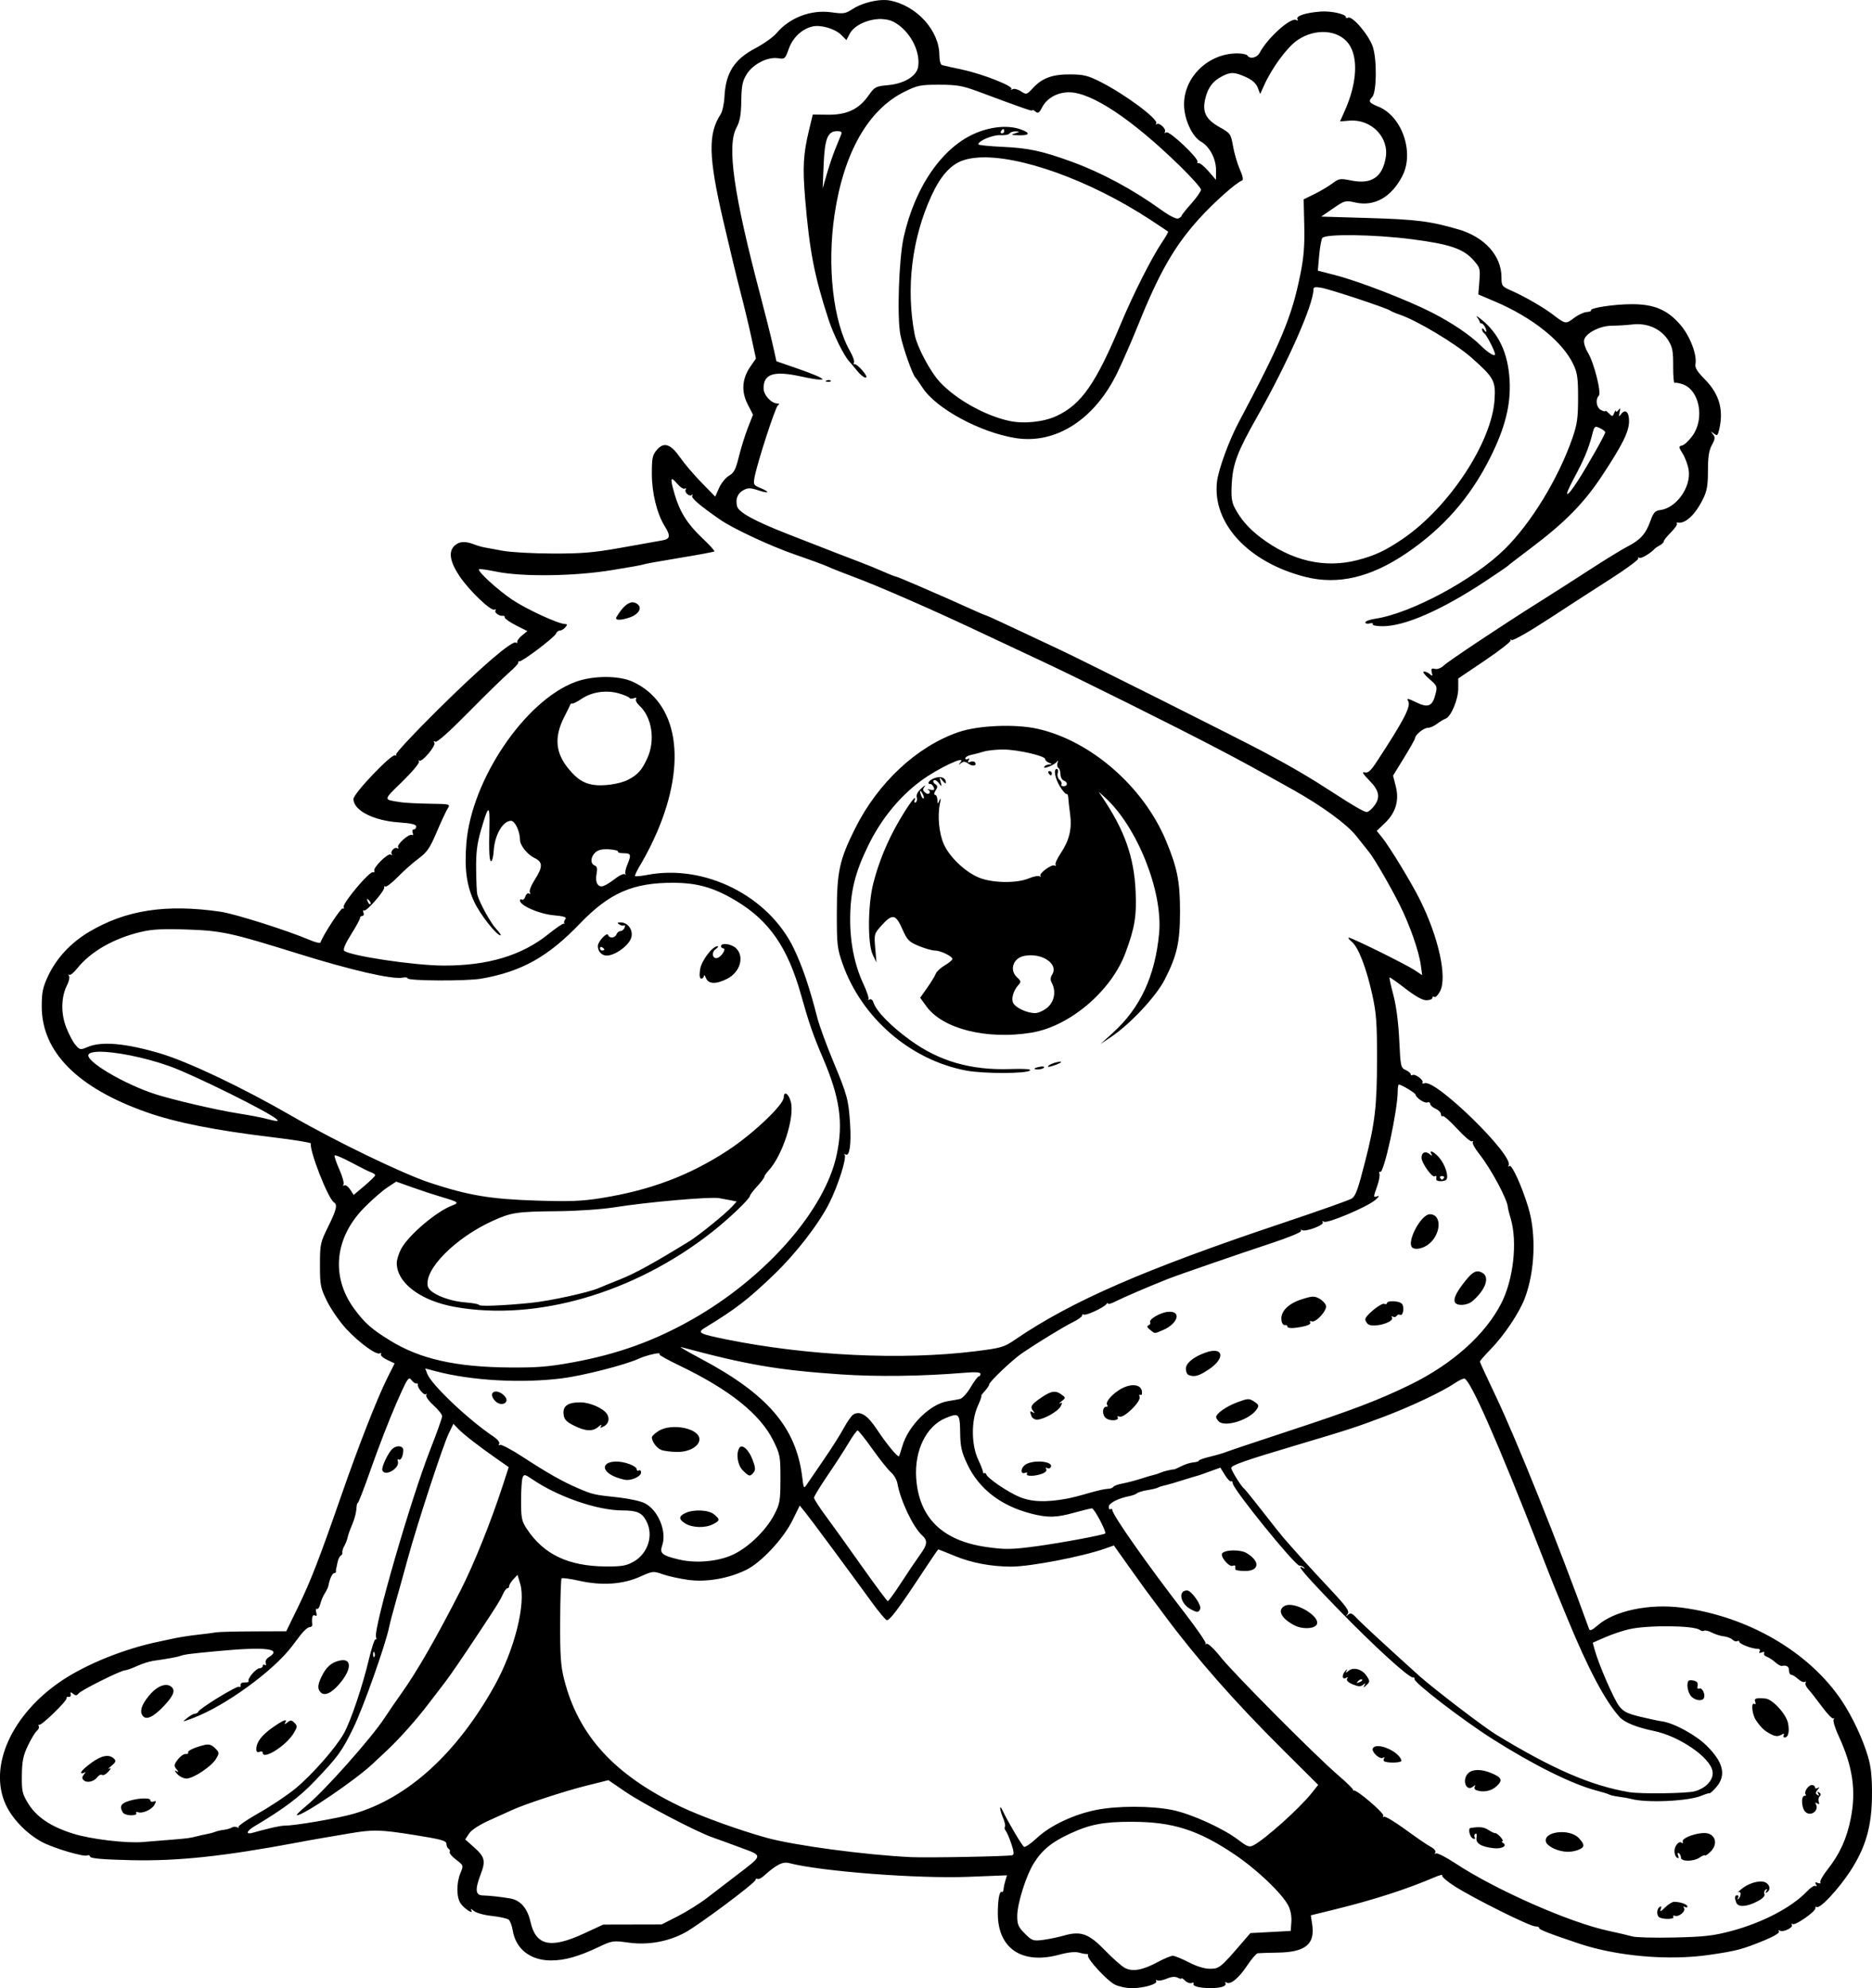 <?xml version="1.0" encoding="UTF-8" standalone="no"?>
<!-- Created with Inkscape (http://www.inkscape.org/) -->

<svg
   width="229.103mm"
   height="243.327mm"
   viewBox="0 0 229.103 243.327"
   version="1.1"
   id="svg1"
   xml:space="preserve"
   xmlns="http://www.w3.org/2000/svg"
   xmlns:svg="http://www.w3.org/2000/svg"><defs
     id="defs1" /><g
     id="layer1"
     transform="translate(-96.661,399.773)"><path
       id="path178"
       style="fill:#000000"
       d="m 204.487,-399.76 c -1.166,0.078 -2.581,0.5 -3.479,1.091 -0.875,0.576 -1.108,0.612 -2.577,0.405 -2.499,-0.353 -5.123,0.638 -6.726,2.54 -0.407,0.483 -1.572,1.316 -2.588,1.85 -2.592,1.362 -3.649,3.019 -3.792,5.941 -0.041,0.847 -0.254,1.815 -0.472,2.151 -1.554,2.388 -1.489,5.193 0.297,12.913 0.757,3.274 1.72,7.263 2.14,8.864 0.42,1.601 1.016,4.082 1.325,5.514 l 0.562,2.603 -0.679,0.979 c -1.022,1.475 -1.136,3.05 -0.333,4.614 l 0.654,1.275 -0.634,1.617 c -0.349,0.89 -0.842,2.474 -1.097,3.52 -0.379,1.558 -0.596,1.979 -1.201,2.326 -0.406,0.233 -0.955,0.905 -1.218,1.493 l -0.479,1.07 -1.67,-1.71 c -0.918,-0.941 -2.092,-2.316 -2.608,-3.056 -1.176,-1.687 -1.996,-1.961 -2.86,-0.957 -0.539,0.626 -0.616,0.994 -0.616,2.922 0,2.358 0.617,4.868 1.583,6.436 0.738,1.199 0.671,1.554 -0.326,1.728 -0.473,0.083 -2.705,0.48 -4.961,0.884 -3.425,0.613 -4.821,0.732 -8.467,0.722 -2.401,-0.007 -5.14,-0.16 -6.085,-0.34 -0.946,-0.18 -1.958,-0.367 -2.249,-0.415 -0.291,-0.048 -0.864,-0.217 -1.274,-0.377 -1.047,-0.407 -1.781,-0.361 -2.344,0.148 -0.798,0.722 -0.604,1.968 0.584,3.747 1.193,1.786 3.89,4.357 4.303,4.102 0.147,-0.091 0.191,-0.041 0.096,0.112 -0.163,0.264 0.528,0.729 0.95,0.64 0.109,-0.023 0.198,0.075 0.198,0.218 0,0.143 0.62,0.575 1.378,0.959 l 1.378,0.698 -0.651,0.532 c -0.358,0.292 -0.617,0.644 -0.577,0.781 0.04,0.137 -0.04,0.18 -0.178,0.095 -0.459,-0.284 -4.337,3.056 -9.606,8.273 -2.867,2.839 -5.141,5.279 -5.052,5.422 0.088,0.143 0.041,0.186 -0.105,0.096 -0.41,-0.253 -5.108,4.666 -5.108,5.349 0,1.4 2.441,2.652 5.59,2.868 1.507,0.103 2.083,0.242 2.083,0.502 0,0.197 -0.132,0.359 -0.293,0.359 -0.161,0 -0.222,0.185 -0.135,0.411 0.087,0.226 0.05,0.344 -0.082,0.263 -0.345,-0.213 -1.906,1.173 -1.699,1.508 0.096,0.155 0.05,0.205 -0.102,0.111 -0.343,-0.212 -0.932,0.454 -0.664,0.75 0.108,0.119 0.048,0.131 -0.134,0.026 -0.37,-0.213 -2.238,1.656 -2.015,2.016 0.074,0.121 -0.009,0.187 -0.186,0.147 -0.439,-0.1 -3.721,3.811 -3.559,4.241 0.072,0.189 0.018,0.275 -0.12,0.19 -0.201,-0.124 -2.428,3.284 -2.722,4.166 -0.042,0.125 -0.626,-0.008 -1.299,-0.296 -2.684,-1.151 -9.191,-3.214 -10.937,-3.467 -6.663,-0.968 -11.591,-0.211 -16.093,2.472 -2.242,1.337 -3.979,3.206 -5.005,5.386 -0.648,1.377 -0.778,1.99 -0.782,3.704 -0.015,5.592 4.39,10.026 12.921,13.009 3.545,1.24 8.38,2.197 15.239,3.019 2.657,0.318 4.809,0.666 4.781,0.773 -0.216,0.831 2.108,6.769 2.823,7.21 0.459,0.284 0.308,0.913 -0.721,2.997 -0.948,1.919 -0.992,2.127 -0.992,4.673 0,2.484 0.06,2.786 0.88,4.451 0.484,0.982 1.532,2.491 2.329,3.352 1.595,1.723 3.722,3.266 4.144,3.005 0.148,-0.092 0.197,-0.049 0.108,0.095 -0.089,0.144 0.252,0.459 0.757,0.7 l 0.919,0.438 -0.896,1.789 c -1.23,2.456 -3.488,8.217 -5.575,14.223 -2.758,7.936 -3.804,10.637 -5.349,13.807 l -1.443,2.96 -4.022,0.015 c -2.212,0.008 -4.261,0.061 -4.552,0.118 -0.291,0.057 -1.303,0.188 -2.249,0.29 -0.946,0.103 -2.256,0.306 -2.91,0.45 -0.655,0.144 -1.429,0.31 -1.72,0.369 -4.236,0.851 -8.987,2.756 -12.072,4.838 -6.099,4.117 -8.954,10.482 -6.798,15.154 0.793,1.719 2.55,3.537 4.381,4.534 1.411,0.768 5.221,1.9 5.602,1.665 0.133,-0.082 0.289,-0.011 0.346,0.16 0.072,0.216 1.58,0.344 4.984,0.424 5.732,0.134 11.349,-0.465 20.557,-2.193 0.328,-0.061 0.864,-0.162 1.191,-0.224 0.327,-0.062 1.071,-0.192 1.653,-0.29 0.582,-0.098 2.056,-0.347 3.276,-0.556 3.002,-0.512 3.799,-0.492 8.167,0.207 3.131,0.501 3.77,0.679 3.77,1.052 0,0.247 0.121,0.523 0.269,0.614 0.148,0.091 0.206,0.269 0.128,0.395 -0.078,0.126 0.274,0.546 0.782,0.934 0.92,0.702 0.922,0.708 0.534,1.637 -0.507,1.214 -0.497,2.977 0.021,3.717 0.475,0.678 1.649,1.416 1.296,0.815 -0.119,-0.203 0.01,-0.166 0.299,0.086 0.294,0.256 1.235,0.522 2.228,0.63 0.946,0.103 1.869,0.306 2.053,0.451 0.183,0.145 0.408,0.732 0.499,1.303 0.365,2.283 2.152,3.693 4.681,3.693 1.69,0 3.337,-0.461 5.779,-1.616 1.723,-0.815 1.818,-0.829 3.711,-0.566 2.377,0.331 4.847,-0.108 6.915,-1.228 1.71,-0.926 8.64,-6.104 8.64,-6.455 0,-0.142 0.101,-0.195 0.224,-0.119 0.123,0.076 0.451,-0.066 0.728,-0.315 1.576,-1.421 2.354,-1.821 3.149,-1.615 3.957,1.022 15.732,1.924 21.934,1.681 l 4.736,-0.186 -0.197,0.627 c -0.108,0.345 -0.211,0.827 -0.228,1.071 -0.017,0.244 -0.111,0.394 -0.209,0.334 -0.286,-0.177 -0.495,0.954 -0.493,2.662 0.006,4.27 2.966,6.253 7.501,5.025 1.118,-0.303 1.968,-0.39 2.457,-0.253 0.411,0.115 0.837,0.19 0.946,0.166 0.109,-0.024 0.169,0.063 0.132,0.194 -0.116,0.415 2.366,3.097 3.285,3.549 v -5.2e-4 c 0.485,0.239 1.405,0.438 2.043,0.441 1.44,0.007 3.244,-0.511 3.024,-0.868 -0.09,-0.146 -0.039,-0.189 0.114,-0.094 0.153,0.095 0.676,0.005 1.162,-0.199 0.596,-0.251 1.036,-0.29 1.35,-0.122 0.257,0.137 0.467,0.178 0.467,0.089 0,-0.088 0.194,0.033 0.431,0.27 0.237,0.237 0.601,0.366 0.808,0.287 0.207,-0.08 0.312,-0.041 0.233,0.087 -0.287,0.465 2.179,0.74 3.486,0.39 0.326,-0.087 0.516,-0.283 0.422,-0.434 -0.097,-0.157 -0.043,-0.196 0.128,-0.091 0.483,0.298 1.506,-0.549 2.534,-2.098 0.528,-0.795 1.107,-1.465 1.287,-1.49 0.18,-0.025 1.281,-0.061 2.445,-0.08 3.393,-0.054 4.582,-1.027 4.218,-3.453 l -0.166,-1.112 3.001,-0.738 c 4.717,-1.16 8.795,-2.479 12.219,-3.952 0.559,-0.24 0.946,-0.323 0.859,-0.183 -0.086,0.14 0.619,0.744 1.567,1.343 2.398,1.515 9.062,4.832 9.794,4.876 0.332,0.02 0.558,0.11 0.502,0.201 -0.103,0.167 1.321,0.724 4.932,1.927 4.631,1.543 10.923,2.087 15.858,1.371 3.388,-0.491 4.052,-0.667 6.814,-1.799 1.148,-0.471 1.848,-0.9 1.745,-1.068 -0.098,-0.158 -0.049,-0.203 0.112,-0.104 0.391,0.242 1.672,-0.372 1.467,-0.704 -0.091,-0.147 -0.044,-0.192 0.104,-0.1 0.336,0.208 2.882,-1.59 2.783,-1.965 -0.04,-0.151 0.038,-0.207 0.173,-0.124 0.38,0.235 2.615,-2.151 4.037,-4.311 1.923,-2.92 2.681,-5.522 2.709,-9.295 0.017,-2.255 -0.106,-3.488 -0.476,-4.763 -0.633,-2.178 -1.957,-4.996 -3.249,-6.916 -4.013,-5.964 -11.468,-10.294 -19.546,-11.352 -3.993,-0.523 -8.266,0.381 -10.318,2.182 -0.653,0.573 -0.938,0.694 -1.031,0.436 -3.76,-10.401 -8.944,-23.328 -11.484,-28.638 -1.036,-2.166 -1.884,-4.008 -1.884,-4.093 0,-0.085 0.583,-0.752 1.294,-1.485 1.708,-1.757 3.545,-4.503 4.222,-6.314 1.223,-3.268 1.397,-7.779 0.425,-11.025 -0.758,-2.531 -2.005,-5.303 -2.303,-5.119 -0.154,0.095 -0.211,0.061 -0.127,-0.076 0.712,-1.152 -8.912,-10.572 -10.269,-10.051 -0.228,0.087 -0.346,0.05 -0.264,-0.084 0.181,-0.294 -0.91,-1.109 -1.224,-0.915 -0.122,0.075 -0.222,0.03 -0.222,-0.101 0,-0.131 -0.279,-0.365 -0.621,-0.52 -0.591,-0.269 -0.628,-0.446 -0.78,-3.68 -0.101,-2.138 -0.366,-4.17 -0.715,-5.48 -0.305,-1.145 -0.518,-2.12 -0.473,-2.165 0.045,-0.045 0.914,0.564 1.931,1.353 1.207,0.937 2.1,1.436 2.576,1.437 0.4,0.001 0.728,-0.124 0.728,-0.278 0,-0.154 0.114,-0.21 0.253,-0.123 0.139,0.086 0.452,-0.228 0.696,-0.698 0.895,-1.731 -0.176,-6.6 -2.464,-11.201 -1.051,-2.114 -3.72,-6.502 -4.656,-7.655 l -0.629,-0.776 0.99,-0.944 c 1.339,-1.277 1.783,-2.779 1.337,-4.518 l -0.332,-1.296 1.344,-2.184 c 0.739,-1.201 1.344,-2.278 1.344,-2.394 0,-0.401 1.061,-1.268 1.552,-1.268 0.271,0 0.777,-0.218 1.124,-0.484 0.347,-0.266 0.824,-0.554 1.06,-0.64 0.674,-0.245 1.555,-2.343 1.555,-3.702 v -1.219 l 3.303,-2.23 c 1.817,-1.226 3.216,-2.326 3.109,-2.444 -0.107,-0.118 -0.052,-0.133 0.122,-0.033 0.179,0.102 2.132,-1.007 4.498,-2.555 2.3,-1.505 5.75,-3.737 7.666,-4.961 1.916,-1.224 3.416,-2.336 3.333,-2.471 -0.083,-0.135 -0.028,-0.169 0.123,-0.075 0.224,0.139 1.357,-0.531 1.924,-1.137 0.073,-0.078 0.35,-0.26 0.616,-0.406 0.266,-0.146 0.472,-0.356 0.458,-0.468 -0.014,-0.112 0.382,-0.61 0.879,-1.107 0.497,-0.497 0.827,-0.981 0.732,-1.076 -0.095,-0.095 -0.053,-0.148 0.092,-0.118 0.922,0.186 2.15,-0.956 3.1,-2.883 0.486,-0.987 0.605,-1.668 0.605,-3.476 0,-1.672 0.123,-2.475 0.48,-3.128 0.402,-0.737 0.423,-0.951 0.132,-1.323 -0.308,-0.393 -0.297,-0.405 0.093,-0.1 0.373,0.292 0.462,0.272 0.576,-0.132 0.721,-2.553 0.192,-4.616 -1.663,-6.491 -0.944,-0.954 -1.232,-1.427 -1.146,-1.881 0.213,-1.112 -0.674,-3.424 -1.832,-4.774 -1.578,-1.841 -3.203,-2.538 -5.923,-2.541 -2.159,-0.003 -5.21,0.459 -5.024,0.76 0.055,0.09 -0.188,0.18 -0.541,0.202 -0.353,0.021 -1.056,0.355 -1.563,0.742 -0.979,0.747 -1.038,0.738 -2.507,-0.389 -1.181,-0.906 -3.479,-2.237 -5.093,-2.95 -1.21,-0.534 -1.257,-0.596 -1.257,-1.658 0,-2.629 -2.061,-4.925 -5.256,-5.855 -3.485,-1.015 -5.131,-1.222 -11.133,-1.401 l -5.673,-0.169 1.459,-1.004 c 1.416,-0.974 1.496,-0.996 2.715,-0.722 2.346,0.526 4.43,-0.655 5.766,-3.268 1.476,-2.886 -0.067,-7.312 -2.953,-8.467 -1.124,-0.45 -1.259,-0.659 -0.753,-1.165 0.552,-0.552 0.605,-4.578 0.082,-6.155 -0.483,-1.455 -2.546,-3.865 -3.044,-3.557 -0.143,0.088 -0.259,0.049 -0.259,-0.088 0,-0.361 -1.813,-0.76 -3.043,-0.67 -1.889,0.138 -3.122,0.544 -2.873,0.946 0.106,0.172 0.053,0.21 -0.133,0.095 -0.652,-0.403 -3.498,2.135 -4.5,4.013 -0.326,0.61 -1.197,0.804 -1.489,0.331 -0.09,-0.146 -0.649,-0.265 -1.242,-0.265 -3.806,0 -6.905,3.299 -6.479,6.896 0.197,1.663 1.08,3.357 2.036,3.905 1.061,0.609 1.851,2.121 1.839,3.522 l -0.01,1.155 -0.916,-1.058 c -0.504,-0.582 -1.044,-1.026 -1.2,-0.986 -0.156,0.04 -0.221,-0.028 -0.145,-0.152 0.231,-0.373 -3.44,-3.85 -3.818,-3.616 -0.2,0.124 -0.266,0.098 -0.165,-0.065 0.212,-0.343 -0.715,-1.203 -1.009,-0.936 -0.121,0.11 -0.144,0.067 -0.052,-0.094 0.287,-0.503 -3.737,-3.508 -6.762,-5.05 -1.572,-0.801 -2.098,-0.935 -3.726,-0.949 -2.21,-0.019 -3.44,0.425 -4.595,1.661 -0.784,0.839 -0.812,0.847 -1.486,0.405 -0.38,-0.248 -0.84,-0.361 -1.029,-0.252 -0.188,0.109 -0.249,0.095 -0.135,-0.029 0.302,-0.332 -3.479,-1.824 -5.985,-2.363 -1.188,-0.255 -2.308,-0.506 -2.49,-0.559 -0.197,-0.057 -0.333,-0.553 -0.336,-1.228 -0.015,-3.014 -2.795,-6.069 -6.08,-6.682 -0.306,-0.057 -0.667,-0.069 -1.056,-0.043 z m 0.122,2.325 c 0.519,0.017 1.007,0.123 1.409,0.334 1.931,1.012 3.304,3.51 3.014,5.484 -0.169,1.149 -1.702,2.087 -3.71,2.269 -1.5,0.136 -1.619,0.2 -2.384,1.287 -1.171,1.662 -2.638,2.352 -4.945,2.328 l -1.861,-0.02 -0.453,1.878 c -0.716,2.968 -0.806,4.584 -0.473,8.519 0.536,6.344 1.117,9.34 2.842,14.652 0.609,1.873 1.893,4.472 2.563,5.186 0.166,0.176 0.597,0.69 0.96,1.142 0.362,0.452 0.82,0.821 1.016,0.821 0.224,0 0.086,-0.321 -0.371,-0.86 -0.4,-0.473 -0.837,-0.827 -0.969,-0.787 -0.133,0.04 -0.167,-0.048 -0.076,-0.195 0.091,-0.147 -0.125,-0.775 -0.48,-1.396 -2.068,-3.617 -2.837,-10.412 -1.893,-16.73 1.134,-7.593 4.131,-12.844 8.581,-15.035 1.577,-0.777 1.939,-0.848 4.243,-0.845 2.171,0.003 2.83,0.12 4.768,0.84 5.835,2.169 6.615,2.439 6.615,2.292 0,-0.087 0.171,-0.015 0.38,0.158 0.31,0.258 0.459,0.164 0.807,-0.508 0.59,-1.142 1.867,-1.858 3.311,-1.856 2.734,0.004 7.674,3.284 13.508,8.968 1.447,1.41 2.63,2.737 2.629,2.948 -10e-4,0.211 -0.534,0.979 -1.183,1.706 -0.65,0.728 -1.184,1.399 -1.188,1.493 -0.004,0.094 -0.19,0.24 -0.413,0.326 -0.242,0.093 -1.069,-0.322 -2.051,-1.028 -3.517,-2.533 -7.309,-4.574 -11.001,-5.921 -3.579,-1.306 -5.284,-1.673 -8.437,-1.814 -1.637,-0.073 -2.977,-0.212 -2.977,-0.307 0,-0.432 1.775,-1.174 2.681,-1.121 0.539,0.032 1.057,-0.066 1.15,-0.217 0.093,-0.151 0.43,-0.262 0.749,-0.248 0.54,0.025 0.534,0.041 -0.082,0.238 -0.562,0.18 -0.492,0.216 0.463,0.238 1.347,0.032 1.453,-0.278 0.245,-0.714 -1.457,-0.527 -3.446,-0.385 -5.363,0.383 -4.151,1.662 -7.565,6.529 -8.972,12.793 -0.593,2.64 -0.834,9.793 -0.404,11.979 0.301,1.528 1.499,4.923 1.842,5.219 0.084,0.073 0.478,0.633 0.875,1.246 1.648,2.542 7.02,5.451 11.361,6.15 4.926,0.793 9.697,-2.27 12.473,-8.006 0.647,-1.338 1.8,-3.981 2.562,-5.873 2.577,-6.402 4.433,-9.632 7.462,-12.982 1.773,-1.961 4.547,-4.427 5.238,-4.658 0.185,-0.062 0.089,-0.543 -0.268,-1.352 -0.306,-0.691 -0.68,-1.964 -0.833,-2.83 -0.27,-1.533 -0.314,-1.595 -1.675,-2.363 -1.69,-0.954 -2.132,-1.877 -1.703,-3.561 0.335,-1.315 0.916,-2.073 2.031,-2.65 1.065,-0.551 1.526,-0.535 2.93,0.102 0.779,0.354 1.24,0.769 1.44,1.298 l 0.294,0.778 0.465,-1.039 c 0.967,-2.159 2.825,-4.686 4.083,-5.552 2.17,-1.493 5,-1.304 6.269,0.418 1.207,1.638 1.046,4.797 -0.412,8.095 l -0.629,1.423 1.142,-0.092 c 2.669,-0.216 4.871,2.02 4.449,4.518 -0.406,2.402 -1.749,3.302 -4.198,2.81 -1.383,-0.278 -1.521,-0.257 -2.335,0.354 -0.476,0.357 -1.46,0.941 -2.188,1.299 l -1.323,0.65 0.074,3.22 c 0.056,2.446 -0.058,3.874 -0.476,5.946 -1.061,5.254 -2.319,8.273 -7.588,18.197 -1.159,2.183 -2.441,5.706 -2.615,7.186 -0.6,5.103 3.849,9.898 10.82,11.66 3.976,1.006 7.988,0.066 12.351,-2.894 4.535,-3.076 7.815,-6.818 10.267,-11.711 1.838,-3.669 2.547,-6.516 2.368,-9.516 -0.196,-3.288 -1.316,-5.671 -3.481,-7.412 -0.449,-0.361 -0.678,-0.48 -0.508,-0.265 0.17,0.215 0.318,0.481 0.331,0.59 0.012,0.109 0.099,0.188 0.192,0.176 0.211,-0.028 0.617,0.595 0.617,0.949 0,0.146 -0.115,0.086 -0.256,-0.132 -0.154,-0.239 -0.258,-0.271 -0.26,-0.082 -0.002,0.173 0.116,0.389 0.263,0.48 0.284,0.175 1.321,2.195 1.321,2.571 0,0.335 -0.864,-0.191 -1.739,-1.061 -1.31,-1.3 -3.573,-2.827 -6.066,-4.09 -3.016,-1.529 -8.87,-3.792 -11.704,-4.524 l -2.179,-0.563 0.164,-1.856 c 0.09,-1.02 0.268,-1.987 0.394,-2.148 0.403,-0.515 6.362,-0.431 10.897,0.153 4.721,0.608 6.363,1.169 7.621,2.601 0.774,0.881 0.816,1.038 0.695,2.55 l -0.129,1.612 2.018,0.857 c 4.612,1.959 8.271,4.887 9.603,7.683 0.502,1.054 0.591,1.682 0.588,4.152 -0.003,2.449 -0.113,3.225 -0.695,4.895 -1.72,4.94 -5.043,10.391 -8.279,13.581 -3.787,3.733 -11.47,7.866 -15.845,8.521 -0.672,0.101 -1.221,0.303 -1.221,0.449 0,0.146 0.238,0.203 0.529,0.127 0.291,-0.076 0.463,-0.03 0.381,0.102 -0.082,0.132 0.463,0.24 1.21,0.24 2.71,0 7.199,-1.961 12.514,-5.468 1.483,-0.978 2.755,-1.847 2.828,-1.931 0.073,-0.084 1.308,-1.036 2.746,-2.118 4.185,-3.148 6.515,-5.507 8.708,-8.817 2.561,-3.864 3.363,-5.478 3.363,-6.772 0,-1.133 -0.462,-1.533 -0.979,-0.848 -0.268,0.355 -0.295,0.317 -0.175,-0.241 0.112,-0.521 0.082,-0.577 -0.142,-0.265 -0.156,0.218 -0.293,0.278 -0.306,0.132 -0.013,-0.146 -0.11,-0.042 -0.218,0.231 -0.183,0.466 -0.222,0.468 -0.643,0.047 -0.246,-0.246 -0.448,-0.376 -0.448,-0.288 0,0.088 -0.238,0.033 -0.529,-0.122 -0.56,-0.3 -0.71,-1.3 -0.263,-1.748 0.351,-0.351 -0.595,-4.081 -1.341,-5.289 -0.303,-0.491 -0.513,-1.159 -0.466,-1.485 0.121,-0.845 1.91,-1.792 3.393,-1.795 0.655,-0.002 1.814,-0.074 2.576,-0.16 1.792,-0.204 3.474,0.554 4.347,1.959 0.509,0.819 0.605,1.328 0.593,3.146 -0.008,1.193 0.07,2.117 0.173,2.054 0.103,-0.064 0.555,0.012 1.005,0.169 2.034,0.709 2.701,4.179 1.205,6.272 -0.424,0.593 -0.993,1.137 -1.265,1.209 -0.477,0.127 -0.474,0.165 0.055,1.021 0.302,0.489 0.626,1.373 0.721,1.965 0.332,2.078 -1.477,4.658 -3.453,4.922 -0.668,0.089 -0.856,0.298 -1.242,1.375 -0.555,1.551 -1.217,2.285 -2.792,3.094 -0.663,0.341 -2.673,1.572 -4.465,2.736 -1.793,1.164 -4.585,2.95 -6.206,3.969 -4.644,2.918 -11.171,7.261 -11.81,7.858 -0.341,0.319 -0.793,0.489 -1.091,0.411 -0.409,-0.107 -0.482,-0.023 -0.374,0.429 0.11,0.46 0.071,0.502 -0.219,0.231 -0.194,-0.182 -0.528,-0.331 -0.742,-0.331 -0.214,0 0.072,0.398 0.638,0.887 0.985,0.851 1.016,0.928 0.772,1.892 -0.374,1.476 -0.903,1.694 -2.376,0.978 -1.042,-0.506 -1.18,-0.526 -0.961,-0.134 0.358,0.64 -0.525,2.337 -3.876,7.443 -0.726,1.107 -1.04,1.38 -1.457,1.271 -0.38,-0.099 -0.218,0.18 0.569,0.981 1.252,1.275 1.396,2.108 0.551,3.182 -0.302,0.383 -0.689,0.694 -0.86,0.692 -0.324,-0.005 -1.667,-0.781 -4.149,-2.398 -2.741,-1.786 -5.042,-3.136 -8.466,-4.964 -2.918,-1.558 -22.203,-11.225 -25.003,-12.533 -1.455,-0.68 -4.046,-1.898 -5.758,-2.706 -1.712,-0.809 -3.168,-1.471 -3.235,-1.471 -0.067,0 -0.928,-0.368 -1.914,-0.817 -0.986,-0.449 -2.15,-0.972 -2.586,-1.161 -0.437,-0.189 -2.052,-0.893 -3.59,-1.564 -1.538,-0.671 -2.873,-1.22 -2.968,-1.22 -0.095,0 -0.802,-0.28 -1.57,-0.621 -0.768,-0.342 -2.052,-0.866 -2.852,-1.166 -1.371,-0.514 -2.665,-1.016 -8.731,-3.387 -4.079,-1.595 -6.053,-2.673 -6.237,-3.407 -0.226,-0.901 0.053,-1.596 0.801,-1.997 0.533,-0.285 0.844,-0.277 1.839,0.051 1.328,0.437 1.428,0.205 0.141,-0.328 -0.762,-0.316 -0.809,-0.409 -0.644,-1.291 0.332,-1.777 2.555,-8.62 2.865,-8.817 0.213,-0.136 0.186,-0.2 -0.088,-0.209 -0.754,-0.024 -1.676,-1.045 -1.676,-1.856 0,-1.778 1.265,-2.178 4.586,-1.447 0.946,0.208 1.958,0.379 2.249,0.38 0.521,0.001 0.521,-0.004 0.015,-0.298 -0.283,-0.164 -1.586,-0.669 -2.894,-1.121 l -2.38,-0.822 -0.442,-1.98 c -0.243,-1.089 -0.93,-3.825 -1.526,-6.081 -3.266,-12.357 -4.114,-18.296 -2.929,-20.516 0.431,-0.808 0.568,-1.563 0.595,-3.297 0.03,-1.878 0.141,-2.418 0.674,-3.275 0.766,-1.232 2.575,-2.144 3.844,-1.938 0.798,0.13 0.857,0.077 1.294,-1.155 0.489,-1.376 1.603,-2.426 2.899,-2.733 1.012,-0.24 2.765,0.276 3.526,1.037 l 0.63,0.63 0.39,-0.754 c 0.584,-1.129 2.413,-1.878 3.969,-1.827 z m 14.839,13.453 c 0.064,0 0.117,0.119 0.117,0.265 0,0.146 -0.126,0.265 -0.28,0.265 -0.154,0 -0.207,-0.119 -0.117,-0.265 0.09,-0.146 0.216,-0.265 0.28,-0.265 z m -20.354,0.265 c 0.549,0 0.645,0.091 0.489,0.463 -0.107,0.255 -0.433,1.058 -0.725,1.786 -0.292,0.728 -0.752,2.097 -1.023,3.043 l -0.492,1.72 0.117,-2.87 c 0.132,-3.229 0.492,-4.141 1.633,-4.141 z m 17.296,3.226 c 4.954,-0.325 13.573,2.717 21.032,7.6 1.163,0.761 2.15,1.421 2.195,1.466 0.045,0.045 -0.281,0.618 -0.723,1.274 -1.272,1.884 -3.547,6.381 -5.051,9.983 -3.075,7.363 -4.846,9.902 -7.89,11.314 -1.564,0.725 -3.973,0.978 -5.742,0.601 -2.953,-0.629 -6.536,-2.628 -8.512,-4.749 -1.204,-1.292 -2.805,-4.312 -3.099,-5.844 -1.083,-5.645 -0.349,-11.722 2.047,-16.952 1.115,-2.433 2.346,-3.819 3.859,-4.342 0.544,-0.188 1.177,-0.304 1.885,-0.35 z m 41.208,15.882 c 0.148,-0.035 0.396,-0.011 0.795,0.059 1.1,0.195 7.983,2.478 8.401,2.786 0.146,0.107 0.681,0.335 1.19,0.507 2.076,0.7 6.828,3.547 8.732,5.231 2.791,2.469 3.007,2.861 2.852,5.196 -0.343,5.185 -5.531,13.08 -11.13,16.936 -2.151,1.481 -3.482,2.111 -5.651,2.673 -4.024,1.042 -8.087,0.09 -11.859,-2.778 -1.445,-1.099 -2.445,-2.25 -3.171,-3.654 -0.36,-0.696 -0.438,-1.344 -0.35,-2.909 0.139,-2.475 0.689,-3.925 3.125,-8.231 3.696,-6.535 6.869,-13.703 6.869,-15.521 0,-0.166 0.049,-0.261 0.197,-0.296 z M 197.82,-353.206 c -0.211,0.085 -0.149,0.147 0.16,0.16 0.279,0.011 0.435,-0.051 0.347,-0.139 -0.088,-0.088 -0.316,-0.098 -0.507,-0.021 z m 94.266,5.683 c 0.096,0.021 0.216,0.074 0.373,0.146 0.361,0.167 0.657,0.398 0.658,0.512 0.002,0.251 -2.082,3.947 -3.299,5.85 -1.489,2.327 -1.861,2.258 -0.588,-0.11 1.296,-2.41 1.847,-3.722 2.291,-5.459 0.201,-0.786 0.275,-1.003 0.564,-0.94 z m -113.039,6.447 c 0.108,0.073 0.26,0.231 0.458,0.467 0.377,0.448 0.813,0.736 0.967,0.641 0.155,-0.096 0.205,-0.05 0.111,0.102 -0.212,0.343 0.454,0.932 0.75,0.664 0.119,-0.108 0.139,-0.061 0.044,0.104 -0.155,0.272 0.953,1.219 3.417,2.923 1.643,1.136 6.232,3.27 9.282,4.316 1.722,0.591 3.493,1.243 3.936,1.45 0.443,0.207 1.753,0.727 2.91,1.155 3.281,1.215 10.177,4.235 16.261,7.121 1.673,0.794 4.829,2.275 7.011,3.292 4.366,2.033 16.372,8.009 21.564,10.733 3.041,1.596 4.803,2.557 9.128,4.98 3.577,2.004 6.623,4.228 7.758,5.665 0.632,0.8 1.34,1.69 1.572,1.977 0.642,0.793 2.597,4.163 3.738,6.441 1.23,2.456 2.355,5.658 2.589,7.366 l 0.172,1.256 -0.903,-0.604 c -1.046,-0.699 -7.737,-4.005 -8.081,-3.992 -0.127,0.005 0.043,0.238 0.379,0.518 0.801,0.667 1.777,3.2 2.501,6.485 0.495,2.247 0.582,3.443 0.576,7.938 -0.008,5.686 -0.247,7.744 -1.445,12.42 -0.885,3.457 -1.14,4.173 -1.619,4.559 -0.197,0.159 -3.93,1.485 -8.296,2.946 -17.076,5.717 -26.024,9.612 -32.941,14.339 -1.361,0.93 -1.677,1.022 -4.895,1.422 -8.918,1.107 -20.529,0.553 -30.412,-1.449 -3.375,-0.684 -3.634,-0.825 -2.635,-1.436 3.812,-2.331 5.21,-3.407 8.407,-6.467 2.695,-2.579 5.514,-6.219 6.805,-8.786 1.08,-2.148 2.169,-5.596 1.872,-5.928 -0.097,-0.108 -0.033,-0.114 0.142,-0.014 0.465,0.267 0.689,-1.302 0.532,-3.729 -0.193,-2.983 -0.337,-3.522 -2.041,-7.613 -0.849,-2.037 -1.74,-4.478 -1.98,-5.424 -0.918,-3.614 -1.828,-6.298 -2.873,-8.467 -3.09,-6.416 -10.878,-10.328 -17.907,-8.995 -0.771,0.146 -1.455,0.213 -1.52,0.148 -0.065,-0.065 0.306,-0.816 0.825,-1.67 0.519,-0.854 1.365,-2.539 1.882,-3.745 3.701,-8.646 2.527,-15.836 -3,-18.374 -1.69,-0.776 -4.86,-0.766 -6.99,0.022 -6.184,2.288 -12.738,11.982 -13.36,19.761 -0.251,3.133 0.024,5.154 0.977,7.19 0.711,1.52 2.723,4.075 3.209,4.075 0.113,0 -0.135,-0.364 -0.55,-0.809 -0.686,-0.735 -2.054,-3.237 -2.306,-4.218 -0.056,-0.218 -0.116,-1.587 -0.133,-3.043 -0.024,-2.039 0.109,-3.131 0.578,-4.763 0.91,-3.164 1.112,-3.266 1.045,-0.529 -0.078,3.197 -0.007,4.423 0.248,4.266 0.117,-0.072 0.241,-0.633 0.278,-1.246 0.114,-1.937 1.12,-3.681 2.122,-3.681 0.475,0 1.092,1.3 1.092,2.298 0,0.703 0.893,1.828 1.795,2.26 1.004,0.481 1.017,1.089 0.056,2.586 -0.471,0.733 -0.751,1.441 -0.642,1.619 0.118,0.191 0.082,0.245 -0.091,0.138 -0.158,-0.097 -0.363,0.064 -0.457,0.36 -0.094,0.295 -0.281,0.468 -0.416,0.385 -0.135,-0.084 -0.245,-0.031 -0.245,0.117 0,0.603 2.331,1.63 4.071,1.792 1.318,0.123 1.686,0.242 1.488,0.48 -0.145,0.174 -0.204,0.395 -0.133,0.491 0.071,0.096 0.057,0.121 -0.033,0.055 -0.09,-0.065 -0.953,0.515 -1.918,1.29 -3.265,2.622 -7.409,3.864 -12.836,3.847 -3.589,-0.011 -11.535,-1.203 -12.155,-1.823 -0.157,-0.157 0.157,-0.895 0.843,-1.981 0.601,-0.952 1.093,-1.853 1.093,-2.002 0,-0.149 0.131,-0.271 0.292,-0.271 0.161,0 0.222,-0.185 0.135,-0.411 -0.087,-0.226 -0.048,-0.343 0.085,-0.26 0.281,0.173 2.566,-2.454 2.457,-2.825 -0.04,-0.136 0.029,-0.184 0.154,-0.107 0.125,0.077 0.812,-0.459 1.528,-1.19 0.716,-0.732 1.852,-1.738 2.526,-2.237 1.03,-0.762 1.382,-1.275 2.209,-3.222 0.541,-1.274 1.144,-2.569 1.34,-2.879 0.354,-0.56 0.34,-0.564 -2.209,-0.602 -1.411,-0.021 -2.981,-0.102 -3.491,-0.179 -2.231,-0.341 -2.24,-0.191 0.153,-2.528 1.216,-1.187 2.136,-2.289 2.044,-2.45 -0.091,-0.161 -0.078,-0.213 0.03,-0.116 0.303,0.272 2.079,-1.827 1.854,-2.191 -0.125,-0.202 -0.082,-0.245 0.118,-0.121 0.197,0.122 1.713,-1.227 4.076,-3.625 2.069,-2.1 4.298,-4.279 4.953,-4.843 0.655,-0.564 1.161,-1.117 1.124,-1.229 -0.036,-0.112 0.023,-0.176 0.132,-0.142 0.295,0.094 4.301,-2.934 4.473,-3.382 0.081,-0.212 0.299,-0.386 0.484,-0.386 0.185,0 0.484,-0.179 0.666,-0.397 0.266,-0.32 0.259,-0.398 -0.034,-0.402 -0.818,-0.01 -4.719,-1.806 -6.454,-2.971 -1.801,-1.21 -4.313,-3.513 -4.078,-3.74 0.064,-0.061 1.009,0.072 2.1,0.296 3.149,0.647 9.384,0.577 14.017,-0.159 2.107,-0.335 3.909,-0.657 4.004,-0.716 0.095,-0.059 2.062,-0.416 4.371,-0.794 2.309,-0.378 4.252,-0.74 4.317,-0.806 0.065,-0.065 -0.604,-0.8 -1.487,-1.632 -1.795,-1.692 -2.75,-3.202 -3.371,-5.331 -0.439,-1.503 -0.516,-2.047 -0.192,-1.827 z m -4.847,15.026 c -0.619,-0.085 -1.334,0.524 -2.093,1.798 -0.25,0.419 0.508,0.437 1.652,0.038 0.989,-0.345 1.478,-1.068 1.027,-1.519 -0.183,-0.183 -0.379,-0.288 -0.585,-0.317 z m -3.019,10.936 c 0.398,0.023 0.793,0.086 1.174,0.193 0.653,0.183 1.247,0.43 1.321,0.549 0.074,0.119 0.328,0.142 0.566,0.051 0.263,-0.101 0.366,-0.059 0.263,0.109 -0.093,0.151 0.078,0.498 0.381,0.773 1.563,1.414 2.003,4.242 1.004,6.447 -0.672,1.482 -1.179,2.047 -2.388,2.664 -1.013,0.517 -3.063,0.806 -4.276,0.602 -1.157,-0.194 -1.936,-0.699 -2.948,-1.91 -1.663,-1.991 -1.825,-3.94 -0.535,-6.444 0.356,-0.691 0.676,-1.345 0.711,-1.455 0.035,-0.11 0.15,-0.171 0.255,-0.136 0.105,0.035 0.618,-0.227 1.141,-0.582 0.922,-0.626 2.139,-0.928 3.332,-0.86 z m 47.509,4.199 c -1.762,0.073 -3.484,0.323 -4.68,0.73 -5.113,1.743 -9.887,6.179 -12.691,11.795 -1.928,3.862 -2.236,5.277 -2.243,10.319 -0.005,3.92 0.047,4.382 0.702,6.243 2.337,6.638 8.278,11.777 15.122,13.079 v 5.2e-4 c 2.106,0.401 7.414,0.393 7.819,-0.011 0.172,-0.171 -0.665,-0.231 -2.44,-0.173 -4.798,0.157 -8.645,-0.949 -12.181,-3.503 -2.381,-1.72 -4.195,-3.571 -4.529,-4.624 -0.106,-0.335 -0.308,-0.494 -0.492,-0.389 -0.171,0.098 -0.233,0.09 -0.137,-0.017 0.096,-0.107 -0.174,-0.941 -0.6,-1.853 -1.098,-2.346 -1.658,-5.128 -1.631,-8.105 0.029,-3.262 0.603,-5.571 2.2,-8.849 1.571,-3.223 3.811,-5.979 6.446,-7.927 2.047,-1.514 5.556,-3.18 4.88,-2.317 -0.309,0.394 -0.304,0.413 0.041,0.146 0.307,-0.238 0.512,-0.225 0.899,0.058 0.513,0.375 1.077,0.27 0.816,-0.152 -0.08,-0.129 -0.339,-0.16 -0.577,-0.069 -0.312,0.12 -0.372,0.069 -0.215,-0.184 0.144,-0.233 0.114,-0.287 -0.089,-0.162 -0.168,0.104 -0.305,0.065 -0.305,-0.086 0,-0.151 0.327,-0.341 0.728,-0.422 0.4,-0.081 1.093,-0.262 1.54,-0.402 0.447,-0.14 1.518,-0.252 2.381,-0.249 1.76,0.007 5.15,0.784 5.121,1.174 -0.01,0.14 0.198,0.34 0.464,0.444 0.423,0.167 0.427,0.192 0.035,0.209 -0.246,0.01 -0.521,0.137 -0.61,0.282 -0.231,0.373 1.252,-0.215 1.54,-0.611 0.15,-0.206 0.179,-0.158 0.083,0.141 -0.08,0.25 -0.032,0.525 0.107,0.611 0.139,0.086 0.253,0.434 0.253,0.774 0,0.34 0.179,0.686 0.397,0.77 0.522,0.2 0.511,0.698 -0.015,0.698 -0.227,0 -0.347,-0.106 -0.268,-0.235 0.08,-0.129 -0.02,-0.372 -0.222,-0.539 -0.202,-0.167 -0.305,-0.538 -0.23,-0.824 0.075,-0.286 0.027,-0.519 -0.106,-0.519 -0.441,0 -0.225,1.177 0.401,2.184 0.34,0.547 0.697,0.945 0.794,0.885 0.097,-0.06 0.188,0.148 0.204,0.461 0.015,0.314 0.117,1.225 0.227,2.025 0.243,1.774 -0.106,3.205 -1.161,4.777 -0.427,0.635 -0.707,1.268 -0.622,1.405 0.085,0.137 0.035,0.176 -0.112,0.085 -0.347,-0.214 -1.985,0.994 -1.73,1.275 0.107,0.118 0.058,0.137 -0.108,0.042 -0.166,-0.095 -0.762,0.02 -1.323,0.256 -1.394,0.586 -4.138,0.588 -5.837,0.005 -1.731,-0.594 -3.826,-2.518 -4.568,-4.195 -0.59,-1.333 -0.792,-3.472 -0.471,-4.974 0.137,-0.642 0.123,-0.764 -0.048,-0.397 -0.235,0.508 -0.246,0.506 -0.264,-0.066 -0.01,-0.327 -0.138,-0.595 -0.285,-0.595 -0.158,0 -0.131,-0.22 0.066,-0.537 0.275,-0.443 0.265,-0.58 -0.056,-0.779 -0.214,-0.133 -0.294,-0.338 -0.177,-0.455 0.117,-0.117 0.394,0.025 0.615,0.316 0.39,0.512 0.397,0.508 0.229,-0.132 -0.167,-0.636 -0.157,-0.642 0.237,-0.148 0.226,0.282 0.411,0.396 0.411,0.252 0,-0.599 -0.583,-0.851 -1.352,-0.583 -0.711,0.248 -1.064,0.744 -0.529,0.744 0.13,0 0.308,0.186 0.395,0.414 0.123,0.322 0.027,0.381 -0.435,0.267 -0.326,-0.081 -0.444,-0.079 -0.261,0.005 0.183,0.084 0.261,0.268 0.175,0.408 -0.097,0.157 -0.302,0.134 -0.534,-0.058 -0.302,-0.251 -0.312,-0.397 -0.051,-0.741 0.179,-0.235 10e-4,-0.138 -0.396,0.216 -0.459,0.409 -0.669,0.811 -0.577,1.102 0.08,0.252 0.023,0.534 -0.127,0.626 -0.166,0.102 -0.213,-0.018 -0.119,-0.308 0.262,-0.811 -0.837,0.684 -2.026,2.758 -1.37,2.388 -2.4,4.912 -3.053,7.48 -0.673,2.648 -0.704,7.395 -0.056,8.731 l 0.449,0.926 -0.151,-1.749 c -0.149,-1.722 -0.136,-1.765 0.799,-2.8 1.299,-1.438 1.708,-1.363 2.515,0.464 0.603,1.364 0.804,1.571 2.014,2.073 0.739,0.306 1.615,0.557 1.947,0.557 0.703,0 2.165,0.702 2.165,1.039 0,0.127 -0.419,0.479 -0.932,0.781 -0.513,0.303 -1.007,0.761 -1.099,1.019 -0.091,0.258 -0.559,1.025 -1.038,1.705 l -0.871,1.237 0.768,1.06 c 1.995,2.754 7.364,4.1 12.829,3.217 4.67,-0.755 9.763,-5.06 11.514,-9.733 1.151,-3.074 1.392,-4.532 1.254,-7.602 -0.188,-4.177 -1.36,-7.475 -4.093,-11.509 l -0.448,-0.661 0.728,0.653 c 3.973,3.564 7.17,11.54 6.691,16.691 -0.485,5.223 -2.296,9.121 -5.652,12.168 l -1.526,1.385 1.323,-0.887 c 2.313,-1.552 5.489,-4.951 6.533,-6.992 1.514,-2.961 1.878,-4.573 1.881,-8.334 0.003,-3.657 -0.33,-5.344 -1.707,-8.652 -2.768,-6.649 -9.223,-12.272 -15.757,-13.726 -1.358,-0.302 -3.162,-0.407 -4.924,-0.334 z m 6.417,5.514 c -0.154,0 -0.207,0.119 -0.117,0.265 0.09,0.146 0.216,0.265 0.28,0.265 0.064,0 0.117,-0.119 0.117,-0.265 0,-0.146 -0.126,-0.265 -0.28,-0.265 z m -15.841,2.431 c 0.026,-0.059 0.123,0.032 0.279,0.3 0.155,0.266 0.225,0.539 0.157,0.607 -0.068,0.068 -0.198,-0.07 -0.289,-0.306 -0.128,-0.333 -0.173,-0.542 -0.147,-0.601 z m -38.043,7.147 c 0.658,0.043 1.141,0.168 1.074,0.278 -0.067,0.109 0.242,0.198 0.687,0.198 0.913,0 0.965,0.173 0.435,1.442 -0.205,0.493 -0.295,0.995 -0.198,1.116 0.097,0.121 0.068,0.131 -0.065,0.023 -0.133,-0.108 -0.609,0.082 -1.058,0.422 v -5.2e-4 c -1.448,1.097 -1.913,1.267 -2.275,0.831 -0.199,-0.24 -0.258,-0.732 -0.153,-1.287 0.126,-0.672 0.067,-0.937 -0.235,-1.053 -0.555,-0.213 -0.506,-1.055 0.095,-1.598 0.35,-0.317 0.853,-0.427 1.694,-0.372 z m 7.862,4.094 c 2.946,0.009 4.983,0.597 7.673,2.214 4.057,2.438 6.314,5.713 7.944,11.524 0.969,3.454 1.472,4.906 2.653,7.664 2.1,4.903 2.537,7.946 1.703,11.882 -1.441,6.803 -8.704,15.071 -17.724,20.176 -4.615,2.612 -9.094,4.224 -14.504,5.22 v -5.1e-4 c -3.003,0.553 -4.396,0.667 -7.805,0.641 -6.571,-0.051 -10.944,-1.035 -14.601,-3.285 -2.282,-1.404 -3.123,-2.145 -4.395,-3.871 -2.902,-3.938 -2.435,-8.717 1.215,-12.413 0.949,-0.961 2.216,-2.069 2.816,-2.463 l 1.091,-0.716 1.951,0.698 c 1.073,0.384 2.712,0.921 3.641,1.195 2.05,0.604 2.152,0.691 1.238,1.038 -1.959,0.745 -5.391,3.681 -6.256,5.353 -0.279,0.54 -0.507,1.296 -0.507,1.68 0,2.431 2.917,4.627 7.144,5.378 9.953,1.769 21.889,-1.697 31.353,-9.104 2.148,-1.681 4.683,-4.097 4.734,-4.511 0.015,-0.125 0.415,-0.648 0.887,-1.162 0.472,-0.514 0.859,-1.029 0.86,-1.145 6.9e-4,-0.115 0.233,-0.458 0.516,-0.761 1.71,-1.836 3.229,-6.515 2.734,-8.425 -0.262,-1.013 -0.867,-1.389 -0.867,-0.539 0,0.891 -3.787,4.482 -6.826,6.472 -4.711,3.085 -9.506,4.892 -15.531,5.852 -2.37,0.378 -3.844,0.434 -7.938,0.303 -5.614,-0.18 -8.294,-0.63 -13.009,-2.184 -3.3,-1.088 -11.558,-5.078 -16.889,-8.161 -5.945,-3.438 -12.645,-6.628 -16.067,-7.65 -4.181,-1.249 -7.193,-1.528 -8.879,-0.823 -0.958,0.401 -0.998,0.395 -1.555,-0.251 -0.314,-0.365 -0.831,-1.354 -1.149,-2.198 -0.645,-1.711 -0.587,-3.714 0.149,-5.137 0.221,-0.428 0.32,-0.924 0.218,-1.102 -0.102,-0.178 -0.091,-0.237 0.025,-0.133 0.116,0.104 0.544,-0.231 0.952,-0.744 1.663,-2.093 4.486,-3.712 7.857,-4.506 1.37,-0.323 2.666,-0.389 5.617,-0.287 4.255,0.148 5.343,0.384 13.543,2.939 6.596,2.056 11.573,3.198 12.849,2.95 0.327,-0.064 0.595,-0.028 0.595,0.081 0,0.326 7.209,0.361 9.025,0.044 4.911,-0.858 8.155,-2.666 12.043,-6.713 3.639,-3.788 6.493,-5.037 11.476,-5.021 z m -37.5,1.968 c 0.022,-0.022 0.095,0.035 0.226,0.164 0.181,0.179 0.262,0.393 0.181,0.474 -0.082,0.082 -0.229,-0.065 -0.329,-0.326 -0.072,-0.189 -0.1,-0.29 -0.078,-0.313 z m 31.042,2.885 c -0.44,0.003 -0.475,0.054 -0.17,0.247 0.211,0.134 0.478,0.185 0.592,0.115 0.115,-0.071 0.137,0.056 0.051,0.282 -0.087,0.226 -0.311,0.411 -0.498,0.411 -0.187,0 -0.409,0.179 -0.492,0.397 -0.18,0.47 -0.874,0.53 -1.022,0.088 -0.136,-0.408 -1.265,0.802 -1.26,1.35 0.005,0.545 0.3,0.965 0.79,1.125 0.943,0.308 3.08,-1.133 3.323,-2.241 0.197,-0.895 -0.459,-1.78 -1.314,-1.774 z m 12.999,2.658 c -0.395,-0.056 -0.721,0.014 -0.721,0.248 0,0.146 0.123,0.265 0.274,0.265 0.399,0 -0.159,0.958 -0.673,1.155 -0.63,0.242 -0.841,-0.633 -0.255,-1.061 0.27,-0.197 0.372,-0.359 0.227,-0.359 -0.645,0 -2.001,1.821 -2.143,2.878 -0.097,0.721 -0.045,1.09 0.153,1.09 0.165,0 0.307,-0.149 0.316,-0.331 0.009,-0.182 0.125,-0.063 0.256,0.265 0.301,0.749 1.237,0.781 2.596,0.087 1.583,-0.807 2.138,-2.688 1.1,-3.725 -0.273,-0.273 -0.736,-0.456 -1.131,-0.513 z m -15.46,0.347 c 0.048,-0.021 0.114,-0.012 0.187,0.033 0.146,0.09 0.265,0.216 0.265,0.28 0,0.064 -0.119,0.117 -0.265,0.117 -0.146,0 -0.265,-0.126 -0.265,-0.28 0,-0.077 0.03,-0.129 0.077,-0.15 z m 51.874,1.081 c 2.14,-0.402 4.202,0.988 3.392,2.285 -0.228,0.365 -0.243,0.663 -0.052,1.021 0.552,1.032 0.325,2.3 -0.543,3.03 h -5.2e-4 c -0.448,0.377 -1.132,0.681 -1.521,0.675 -0.964,-0.014 -2.317,-0.634 -2.639,-1.209 -0.293,-0.524 -0.008,-1.539 0.629,-2.243 0.334,-0.369 0.315,-0.48 -0.151,-0.901 -1.007,-0.911 -0.513,-2.396 0.885,-2.658 z m -113.359,11.739 c 1.885,-0.057 5.623,0.655 8.756,1.776 2.933,1.05 12.275,5.681 13.083,6.486 0.295,0.294 0.122,0.289 -1.177,-0.034 -0.995,-0.248 -1.691,-0.38 -3.969,-0.756 -2.476,-0.409 -7.442,-1.569 -9.55,-2.231 -3.885,-1.22 -8.806,-4.127 -8.319,-4.914 0.125,-0.203 0.548,-0.307 1.176,-0.326 z m 117.798,1.218 c -0.064,-0.013 -0.203,-2.1e-4 -0.431,0.049 -0.437,0.093 -0.913,0.287 -1.058,0.43 -0.174,0.171 -0.038,0.194 0.397,0.066 0.801,-0.235 1.285,-0.506 1.092,-0.545 z m -2.135,0.595 c -0.093,-0.018 -0.241,-0.013 -0.421,0.022 -0.359,0.069 -0.653,0.171 -0.653,0.226 0,0.205 1.031,0.094 1.167,-0.125 0.038,-0.062 7e-5,-0.105 -0.093,-0.123 z m 43.509,2.201 c 0.308,0 2.014,1.025 2.049,1.231 0.07,0.408 1.101,1.092 1.446,0.959 0.187,-0.072 0.34,0.004 0.34,0.168 0,0.164 0.298,0.434 0.661,0.6 0.364,0.166 0.661,0.468 0.661,0.671 0,0.203 0.099,0.309 0.22,0.234 0.121,-0.075 0.918,0.625 1.771,1.556 0.853,0.93 1.666,1.621 1.806,1.535 0.14,-0.086 0.184,-0.044 0.098,0.095 -0.086,0.139 0.264,0.782 0.778,1.43 1.492,1.882 3.545,5.733 3.519,6.602 -0.002,0.073 0.154,0.668 0.346,1.323 0.844,2.873 0.337,7.445 -1.149,10.358 -1.965,3.852 -5.992,7.453 -11.157,9.976 -3.854,1.882 -7.022,3.089 -15.017,5.716 -3.856,1.268 -7.25,2.406 -7.541,2.529 -0.291,0.123 -1.154,0.374 -1.918,0.557 -0.764,0.183 -1.389,0.404 -1.389,0.49 0,0.086 -0.302,0.182 -0.67,0.212 -0.369,0.03 -1.022,0.237 -1.453,0.46 -0.43,0.222 -0.843,0.402 -0.917,0.399 -0.074,-0.003 -0.165,0.004 -0.201,0.015 -0.036,0.011 -0.284,0.062 -0.55,0.112 -0.266,0.05 -0.683,0.178 -0.926,0.284 -0.243,0.106 -0.609,0.226 -0.812,0.267 -0.203,0.041 -0.918,0.252 -1.587,0.469 -0.67,0.217 -1.665,0.476 -2.213,0.577 -0.547,0.101 -1.06,0.289 -1.14,0.418 -0.08,0.129 -0.387,0.235 -0.684,0.235 -0.296,0 -1.331,0.233 -2.3,0.518 -0.968,0.285 -2.177,0.594 -2.687,0.686 -2.604,0.472 -4.349,0.405 -5.838,-0.222 -1.422,-0.598 -3.924,-2.306 -4.031,-2.751 -0.029,-0.119 -0.141,-0.187 -0.251,-0.15 -0.109,0.036 -0.18,-0.023 -0.157,-0.132 0.023,-0.109 -0.239,-0.794 -0.582,-1.521 -0.847,-1.797 -0.872,-4.741 -0.056,-6.548 0.312,-0.691 0.51,-1.257 0.44,-1.257 -0.07,0 0.115,-0.261 0.412,-0.579 0.297,-0.318 0.539,-0.681 0.539,-0.805 0,-0.33 2.871,-3.057 4.075,-3.871 1.997,-1.349 5.065,-3.219 6.177,-3.765 0.618,-0.304 1.124,-0.667 1.124,-0.808 0,-0.141 0.099,-0.195 0.221,-0.12 0.257,0.159 2.465,-0.869 2.752,-1.281 0.107,-0.154 0.196,-0.183 0.198,-0.064 0.002,0.118 0.451,-0.016 0.996,-0.299 0.819,-0.424 3.895,-1.745 6.284,-2.698 1.143,-0.456 8.936,-3.15 12.621,-4.363 2.22,-0.731 3.821,-1.392 3.729,-1.541 -0.088,-0.143 -0.038,-0.185 0.112,-0.092 0.41,0.254 2.751,-0.616 2.547,-0.946 -0.104,-0.169 -0.047,-0.202 0.145,-0.084 0.41,0.253 5.205,-1.767 6.246,-2.63 0.437,-0.362 0.585,-0.587 0.331,-0.499 -0.562,0.195 -0.563,0.188 -0.059,-1.24 0.222,-0.63 0.343,-1.306 0.268,-1.502 -0.075,-0.196 -0.036,-0.294 0.086,-0.219 0.453,0.28 2.153,-7.536 2.153,-9.897 0,-0.438 0.06,-0.796 0.133,-0.796 z m 3.9,8.221 c -0.022,0.048 0.006,0.149 0.104,0.312 0.142,0.236 0.073,0.229 -0.238,-0.023 -0.511,-0.414 -0.988,-0.202 -0.988,0.44 0,0.634 1.297,2.474 1.608,2.282 0.141,-0.087 0.24,-0.06 0.219,0.059 -0.021,0.12 -0.024,0.282 -0.007,0.36 h 5.1e-4 c 0.056,0.255 1.075,0.228 1.236,-0.033 0.275,-0.446 -0.169,-1.815 -0.854,-2.629 -0.487,-0.579 -1.014,-0.913 -1.081,-0.769 z m -134.148,0.468 c 0.04,-0.117 0.965,0.267 2.057,0.853 1.091,0.586 2.193,1.134 2.447,1.217 0.255,0.083 0.463,0.237 0.463,0.343 0,0.106 -0.591,0.69 -1.313,1.299 l -1.312,1.106 -0.437,-0.666 c -0.24,-0.366 -0.561,-0.59 -0.713,-0.496 -0.155,0.096 -0.198,0.045 -0.099,-0.116 0.098,-0.158 -0.125,-0.972 -0.495,-1.808 -0.37,-0.836 -0.639,-1.616 -0.599,-1.733 z m 135.539,2.512 c 0.205,0 0.312,0.099 0.237,0.22 -0.075,0.121 -0.182,0.221 -0.237,0.221 -0.056,0 -0.162,-0.099 -0.237,-0.221 -0.075,-0.121 0.032,-0.22 0.237,-0.22 z m -88.503,2.699 c 0.509,0.087 1.209,0.216 1.555,0.287 l 0.628,0.128 -0.628,0.681 c -0.804,0.87 -4.05,3.497 -5.174,4.187 -4.341,2.665 -6.619,3.92 -8.42,4.638 -1.164,0.464 -2.355,0.95 -2.646,1.08 -1.22,0.542 -6.001,1.586 -8.334,1.821 -3.365,0.338 -6.35,0.453 -6.35,0.244 0,-0.093 -0.744,-0.23 -1.654,-0.303 -2.161,-0.173 -4.385,-1.118 -4.595,-1.951 -0.51,-2.032 3.307,-5.908 7.881,-8.003 2.311,-1.058 2.964,-1.158 7.979,-1.209 2.497,-0.025 5.436,-0.228 7.057,-0.486 3.948,-0.63 11.604,-1.301 12.7,-1.114 z m 87.007,1.976 c -1.072,0 -2.863,3.358 -2.164,4.057 0.309,0.309 1.144,0.19 1.831,-0.26 1.688,-1.106 1.924,-3.797 0.333,-3.797 z m 5.926,6.992 c -0.461,-0.041 -0.886,0.297 -1.578,1.161 -1.06,1.322 -1.466,2.134 -1.293,2.584 0.198,0.516 1.5,0.458 2.148,-0.096 1.631,-1.394 2.177,-2.968 1.208,-3.487 -0.173,-0.092 -0.331,-0.149 -0.484,-0.162 z m -20.254,3.092 c -0.299,0.009 -0.684,0.114 -1.341,0.321 -1.661,0.524 -2.615,1.498 -2.493,2.545 0.043,0.372 0.228,0.646 0.41,0.61 0.182,-0.036 0.331,0.052 0.331,0.197 0,0.149 0.417,0.21 0.956,0.141 1.375,-0.176 1.984,-0.406 1.812,-0.684 -0.082,-0.133 0.01,-0.181 0.205,-0.106 0.487,0.187 1.86,-1.301 1.746,-1.893 -0.051,-0.264 -0.409,-0.658 -0.796,-0.875 -0.316,-0.177 -0.53,-0.264 -0.829,-0.255 z m 9.876,0.561 c -0.42,-0.016 -0.799,0.063 -0.799,0.251 0,0.11 -0.153,0.141 -0.341,0.069 -0.369,-0.142 -2.305,1.443 -2.305,1.887 0,0.149 0.133,0.403 0.295,0.565 0.561,0.561 3.34,-0.188 2.963,-0.798 -0.09,-0.146 -0.035,-0.186 0.123,-0.088 0.158,0.098 0.363,0.055 0.456,-0.096 0.093,-0.15 0.271,-0.21 0.396,-0.133 0.378,0.234 0.597,-0.923 0.254,-1.337 -0.161,-0.194 -0.621,-0.304 -1.041,-0.32 z m -27.588,1.294 c -0.948,0.081 -2.401,0.937 -2.185,1.287 0.075,0.122 -0.013,0.284 -0.195,0.36 -0.237,0.099 -0.185,0.257 0.181,0.552 0.619,0.498 0.503,0.494 1.545,0.053 1.894,-0.801 2.357,-2.398 0.654,-2.252 z m -59.598,4.314 c 8.053,2.17 11.889,2.826 19.551,3.345 4.441,0.301 9.918,0.231 15.044,-0.191 1.461,-0.12 2.051,-0.082 2.051,0.133 0,0.166 -0.094,0.303 -0.21,0.303 -0.115,0 -0.562,0.597 -0.992,1.327 -0.43,0.73 -1.02,1.377 -1.312,1.44 -0.291,0.062 -0.968,0.184 -1.505,0.27 -2.157,0.346 -4.829,3.003 -5.551,5.52 -0.174,0.605 -0.356,1.153 -0.406,1.216 -0.139,0.179 -1.536,-1.526 -2.752,-3.36 -1.124,-1.696 -2.03,-2.25 -2.842,-1.737 -0.223,0.141 -0.745,0.884 -1.159,1.651 -0.414,0.767 -1.494,2.47 -2.398,3.784 -0.904,1.314 -1.838,2.68 -2.074,3.036 -0.428,0.643 -0.432,0.638 -0.621,-0.875 -0.756,-6.053 -4.25,-10.113 -12.443,-14.46 -1.601,-0.849 -2.672,-1.48 -2.381,-1.401 z m 65.469,0.473 c -0.301,-0.048 -0.729,0.007 -1.275,0.202 -1.495,0.533 -2.414,1.288 -2.414,1.985 0,0.342 0.149,0.682 0.331,0.755 0.715,0.288 1.247,0.141 2.484,-0.685 1.55,-1.036 1.779,-2.112 0.874,-2.257 z m -68.214,0.297 c 0.137,0.004 0.186,0.043 0.103,0.126 -0.072,0.072 1.028,0.688 2.446,1.368 6.141,2.947 9.897,5.955 11.497,9.208 0.825,1.676 0.869,1.915 0.863,4.681 -0.006,2.679 -0.067,3.031 -0.754,4.348 -1.005,1.926 -3.132,3.995 -5.026,4.89 -1.82,0.86 -4.559,1.111 -6.649,0.609 -2.075,-0.499 -2.379,-0.754 -2.042,-1.72 0.602,-1.728 -0.528,-4.405 -2.192,-5.195 -0.52,-0.247 -1.982,-0.559 -3.25,-0.693 -2.886,-0.306 -3.046,-0.342 -4.819,-1.099 -1.923,-0.821 -3.73,-1.842 -6.799,-3.842 -1.391,-0.906 -2.652,-1.573 -2.801,-1.481 -0.153,0.094 -0.192,0.038 -0.089,-0.128 0.105,-0.17 -0.2,-0.552 -0.719,-0.901 -3.055,-2.05 -7.577,-6.338 -8.08,-7.661 l -0.251,-0.66 1.365,0.358 c 4.296,1.127 10.329,1.469 15.263,0.865 2.61,-0.32 7.8,-1.641 9.518,-2.423 0.8,-0.364 2.003,-0.665 2.414,-0.653 z m -30.504,3.08 c 0.084,-0.009 0.157,0.059 0.241,0.172 0.203,0.272 0.48,0.465 0.615,0.428 0.135,-0.036 0.217,0.023 0.182,0.132 -0.111,0.345 0.763,1.395 0.99,1.189 0.119,-0.108 0.139,-0.061 0.044,0.105 -0.095,0.167 0.3,0.729 0.884,1.256 0.581,0.525 1.056,1.124 1.056,1.332 0,0.208 -0.647,2.024 -1.437,4.035 -2.404,6.117 -7.016,22.068 -6.654,23.011 0.081,0.212 0.055,0.329 -0.057,0.259 -0.113,-0.07 -0.478,1.025 -0.813,2.433 -0.791,3.331 -2.226,7.578 -3.07,9.088 -0.974,1.742 -3.858,5.027 -5.904,6.723 -0.977,0.81 -2.995,2.16 -4.484,3.001 -1.489,0.84 -2.62,1.625 -2.514,1.743 0.107,0.118 0.045,0.129 -0.136,0.024 -0.182,-0.105 -0.48,-0.097 -0.661,0.017 -0.182,0.114 -0.628,0.244 -0.992,0.288 -0.364,0.044 -0.84,0.155 -1.058,0.245 -0.218,0.09 -0.635,0.205 -0.926,0.255 -0.291,0.05 -0.827,0.168 -1.191,0.263 -0.962,0.25 -1.236,0.287 -3.572,0.472 -1.164,0.092 -2.593,0.209 -3.175,0.258 -2.013,0.171 -6.346,-0.348 -8.501,-1.02 -2.73,-0.851 -4.49,-2.03 -5.515,-3.696 -0.727,-1.182 -0.799,-1.501 -0.777,-3.44 0.02,-1.738 0.158,-2.416 0.735,-3.632 0.391,-0.822 0.884,-1.639 1.097,-1.816 0.213,-0.176 0.32,-0.43 0.238,-0.562 -0.082,-0.133 -0.051,-0.216 0.069,-0.184 0.306,0.079 3.408,-2.94 3.327,-3.239 -0.036,-0.134 0.083,-0.215 0.265,-0.178 0.182,0.036 0.294,-0.103 0.25,-0.31 -0.064,-0.296 -0.002,-0.309 0.296,-0.062 0.293,0.243 0.445,0.23 0.685,-0.058 0.347,-0.418 5.141,-2.807 5.651,-2.816 0.181,-0.003 0.844,-0.239 1.473,-0.525 0.629,-0.286 1.522,-0.572 1.984,-0.637 1.678,-0.234 2.965,-0.468 3.354,-0.61 0.509,-0.186 1.091,-0.26 4.63,-0.593 5.748,-0.541 7.841,-0.292 6.195,0.735 -0.324,0.203 -0.489,0.507 -0.4,0.739 0.086,0.223 0.038,0.324 -0.11,0.233 -0.144,-0.089 -0.261,-0.035 -0.261,0.119 0,0.154 -0.17,0.28 -0.378,0.28 -0.426,0 -1.53,1.284 -1.352,1.572 0.064,0.103 -0.146,0.178 -0.467,0.167 -0.35,-0.012 -0.553,0.12 -0.51,0.331 0.04,0.193 -0.042,0.28 -0.181,0.193 -0.257,-0.159 -4.844,2.651 -5.006,3.067 -0.049,0.124 -0.227,0.229 -0.397,0.232 -0.17,0.003 -0.606,0.245 -0.97,0.536 -0.646,0.517 -0.627,0.517 0.794,-0.024 3.916,-1.49 9.736,-5.722 12.046,-8.758 0.15,-0.197 0.611,-0.805 1.024,-1.35 0.413,-0.546 0.921,-0.992 1.128,-0.992 0.207,0 0.357,-0.149 0.334,-0.331 -0.105,-0.806 0.036,-1.278 0.326,-1.099 0.21,0.13 0.259,0.009 0.157,-0.382 -0.082,-0.314 -0.045,-0.506 0.083,-0.427 0.128,0.079 0.314,-0.189 0.414,-0.595 0.1,-0.406 0.351,-1 0.558,-1.32 0.207,-0.32 0.404,-0.737 0.437,-0.926 0.143,-0.806 0.479,-1.535 0.708,-1.535 0.136,0 0.233,-0.089 0.215,-0.198 -0.017,-0.109 -0.008,-0.258 0.02,-0.331 0.028,-0.073 0.105,-0.425 0.171,-0.782 0.066,-0.357 0.242,-0.726 0.391,-0.818 0.149,-0.092 0.24,-0.276 0.202,-0.408 -0.039,-0.132 0.073,-0.499 0.249,-0.815 0.176,-0.316 0.359,-0.793 0.407,-1.058 0.048,-0.266 0.295,-0.959 0.55,-1.542 0.254,-0.582 0.484,-1.434 0.51,-1.894 0.026,-0.46 0.098,-0.785 0.161,-0.723 0.063,0.062 0.813,-1.884 1.667,-4.324 0.854,-2.44 2.222,-5.968 3.041,-7.841 1.018,-2.328 1.365,-3.054 1.616,-3.082 z m 129.094,0.007 c 0.694,-0.004 4.073,7.66 9.333,21.165 0.765,1.965 1.54,3.929 1.722,4.366 0.182,0.437 0.875,2.118 1.539,3.736 2.565,6.247 4.642,10.175 6.426,12.157 0.6,0.667 2.084,1.268 4.197,1.703 3.095,0.636 6.853,3.205 7.169,4.899 0.191,1.027 -0.735,2.086 -2.175,2.486 -0.973,0.27 -6.627,0.343 -8.036,0.103 -4.65,-0.791 -9.334,-2.818 -16.265,-7.038 -1.5,-0.913 -7.717,-5.667 -9.423,-7.204 -4.18,-3.768 -7,-6.373 -7.654,-7.071 -0.558,-0.596 -0.75,-0.668 -1.054,-0.397 -0.311,0.278 -0.32,0.263 -0.054,-0.092 0.269,-0.359 -0.079,-0.848 -2.261,-3.178 -2.252,-2.403 -3.969,-4.297 -5.611,-6.188 -0.253,-0.291 -1.386,-1.72 -2.519,-3.175 -1.133,-1.455 -2.143,-2.705 -2.244,-2.778 -0.354,-0.255 -1.599,-2.242 -1.599,-2.553 0,-0.329 1.677,-0.918 7.805,-2.74 6.548,-1.947 7.614,-2.295 10.98,-3.574 3.301,-1.255 7.097,-3.056 8.599,-4.081 0.437,-0.298 0.943,-0.543 1.124,-0.544 z m -40.425,0.814 c -0.528,-0.019 -1.202,0.184 -1.856,0.618 -1.046,0.692 -1.686,1.541 -1.388,1.84 0.092,0.092 0.042,0.167 -0.111,0.167 -0.546,0 -0.571,1.051 -0.034,1.428 0.542,0.379 1.648,0.275 1.397,-0.132 -0.079,-0.127 0.032,-0.164 0.246,-0.082 0.545,0.209 2.656,-1.874 2.448,-2.416 -0.091,-0.238 -0.047,-0.344 0.104,-0.251 0.153,0.094 0.224,-0.094 0.171,-0.45 -0.069,-0.46 -0.45,-0.702 -0.978,-0.722 z m -78.061,0.772 c -0.622,0 -0.663,0.603 -0.081,1.185 0.466,0.466 1.187,0.45 1.347,-0.03 0.141,-0.425 -0.659,-1.155 -1.266,-1.155 z m 68.174,0.038 c -0.369,0.048 -0.792,0.262 -1.377,0.657 -1.283,0.866 -1.479,1.168 -1.08,1.662 0.247,0.306 0.244,0.347 -0.015,0.192 -0.371,-0.223 -0.403,-0.134 -0.17,0.472 h -5.2e-4 c 0.088,0.23 0.391,0.419 0.672,0.419 0.784,0 2.553,-0.993 2.889,-1.621 0.242,-0.451 0.23,-0.524 -0.057,-0.376 -0.196,0.101 -0.119,-0.011 0.172,-0.249 0.523,-0.428 0.523,-0.437 0.015,-0.813 -0.367,-0.272 -0.681,-0.39 -1.05,-0.343 z m 23.826,0.9 c -0.276,0.013 -0.641,0.138 -1.302,0.386 -1.341,0.502 -2.572,1.368 -2.572,1.809 0,0.111 0.143,0.345 0.317,0.519 0.766,0.766 3.795,-0.191 4.643,-1.467 0.308,-0.464 0.271,-0.575 -0.312,-0.958 -0.309,-0.202 -0.497,-0.302 -0.773,-0.289 z m -81.678,0.386 c -1.549,-0.001 -2.174,0.444 -2.058,1.467 0.071,0.622 0.329,0.902 1.269,1.376 1.418,0.715 2.3,0.754 3.011,0.132 0.291,-0.255 0.435,-0.302 0.32,-0.106 -0.17,0.289 -0.103,0.3 0.351,0.057 0.564,-0.302 0.719,-0.953 0.359,-1.505 -0.462,-0.707 -2.094,-1.42 -3.253,-1.421 z m 45.642,1.592 c 0.741,-0.155 0.813,0.343 0.836,2.084 0.024,1.75 0.162,2.374 0.857,3.859 1.423,3.041 4.106,5.124 7.836,6.082 2.045,0.526 3.045,0.502 5.303,-0.124 1.019,-0.283 1.976,-0.517 2.128,-0.521 0.287,-0.008 1.816,2.884 1.626,3.074 -0.183,0.183 -5.455,1.165 -8.383,1.56 -3.077,0.416 -3.898,0.428 -6.205,0.091 -5.382,-0.784 -8.233,-3.61 -8.546,-8.471 -0.215,-3.338 1.239,-6.31 3.564,-7.283 0.418,-0.175 0.74,-0.3 0.987,-0.351 z m -61.181,1.036 0.579,0.604 c 0.663,0.692 2.528,2.142 4.696,3.654 l 1.493,1.041 -0.666,2.056 c -1.478,4.564 -3.577,9.795 -5.23,13.036 -2.942,5.765 -5.342,9.945 -7.216,12.568 -0.624,0.873 -1.563,2.242 -2.087,3.043 -1.641,2.507 -7.402,8.976 -9.575,10.752 -0.777,0.635 -1.288,1.154 -1.134,1.154 0.817,0 7.243,-4.379 9.308,-6.343 0.233,-0.222 1.01,-0.951 1.727,-1.621 1.499,-1.401 3.591,-3.75 5.043,-5.662 1.14,-1.501 1.186,-1.561 2.025,-2.646 0.648,-0.838 2.079,-2.928 4.256,-6.218 2.169,-3.278 2.496,-3.805 2.835,-4.564 0.179,-0.4 0.425,-0.728 0.547,-0.728 0.122,0 0.222,-0.124 0.222,-0.275 0,-0.152 0.229,-0.522 0.51,-0.823 l 0.51,-0.547 0.33,1.101 c 0.724,2.417 -0.702,8.089 -3.13,12.451 -4.63,8.318 -10.648,13.788 -17.269,15.697 -1.942,0.56 -7.277,1.472 -8.467,1.447 -0.218,-0.005 -0.992,0.134 -1.72,0.309 -0.728,0.174 -1.65,0.416 -2.051,0.537 -1.004,0.304 -0.926,-0.153 0.132,-0.78 3.457,-2.046 5.499,-3.574 7.292,-5.453 2.96,-3.104 3.375,-3.674 4.804,-6.598 1.191,-2.436 3.92,-10.128 4.365,-12.303 0.104,-0.509 0.462,-1.879 0.796,-3.043 0.334,-1.164 0.996,-3.545 1.471,-5.292 1.144,-4.204 4.317,-13.899 5.034,-15.379 z m 26.558,0.42 c -0.543,0.056 -1.055,0.202 -1.452,0.454 -0.451,0.285 -0.82,0.634 -0.82,0.775 0,0.529 0.584,1.317 1.142,1.542 0.318,0.128 1.187,0.241 1.932,0.25 1.493,0.018 2.748,-0.693 2.748,-1.559 0,-0.995 -1.919,-1.631 -3.549,-1.461 z m 22.907,0.392 c 0.108,0 0.924,1.025 1.814,2.277 0.89,1.252 1.912,2.532 2.271,2.844 0.359,0.312 0.713,0.925 0.788,1.361 0.347,2.034 1.917,5.349 2.995,6.325 0.737,0.667 0.692,1.138 -0.231,2.406 -0.423,0.582 -1.447,2.1 -2.275,3.373 -0.827,1.273 -1.578,2.311 -1.669,2.305 -0.09,-0.005 -1.528,-1.94 -3.196,-4.299 -1.668,-2.359 -3.662,-5.139 -4.432,-6.177 -0.77,-1.038 -1.399,-2.02 -1.399,-2.183 0,-0.163 0.751,-1.397 1.67,-2.743 0.918,-1.346 2.075,-3.132 2.57,-3.969 0.495,-0.837 0.987,-1.521 1.095,-1.521 z m -56.039,1.947 c -0.251,-0.04 -0.57,0.038 -0.842,0.254 -0.522,0.413 -1.425,2.3 -1.281,2.675 0.321,0.837 2.191,-0.27 1.891,-1.12 -0.067,-0.189 -0.016,-0.279 0.113,-0.2 0.262,0.162 0.554,-0.447 0.554,-1.153 0,-0.259 -0.183,-0.416 -0.434,-0.456 z m 41.888,0.017 c -0.129,-0.014 -0.242,0.039 -0.322,0.17 -0.433,0.701 -0.215,2.126 0.421,2.752 0.776,0.765 0.883,0.787 1.312,0.27 0.269,-0.324 0.246,-0.627 -0.122,-1.591 -0.352,-0.922 -0.9,-1.561 -1.288,-1.602 z m -15.5,1.842 c -1.756,0.081 -1.691,1.24 0.107,1.922 0.437,0.166 0.994,0.314 1.239,0.329 0.771,0.049 1.804,-0.47 1.804,-0.907 0,-0.231 -0.119,-0.345 -0.265,-0.255 -0.146,0.09 -0.265,0.031 -0.265,-0.13 0,-0.429 -1.578,-1.007 -2.621,-0.959 z m 52.198,0.01 c -0.745,-0.061 -1.662,0.067 -2.108,0.438 -0.514,0.427 -0.486,1.139 0.037,0.938 0.235,-0.09 0.342,-0.046 0.249,0.104 v 5.1e-4 c -0.21,0.339 0.957,0.337 1.853,-0.003 0.424,-0.161 0.621,-0.383 0.505,-0.57 -0.113,-0.183 -0.073,-0.235 0.098,-0.129 0.158,0.098 0.359,0.062 0.445,-0.078 0.24,-0.388 -0.334,-0.639 -1.08,-0.7 z m 21.848,0.733 0.558,0.903 c 0.307,0.496 0.647,0.848 0.756,0.78 0.109,-0.067 0.198,0.036 0.198,0.23 0,0.678 7.611,10.073 8.164,10.078 0.194,0.002 0.451,0.11 0.571,0.241 0.124,0.136 0.075,0.156 -0.114,0.047 -0.993,-0.572 0.128,0.754 4.167,4.924 4.466,4.611 8.842,8.604 9.291,8.477 0.129,-0.036 0.204,0.049 0.168,0.189 -0.106,0.409 5.834,4.98 9.515,7.321 4.991,3.175 9.781,5.556 12.713,6.321 0.766,0.2 1.497,0.428 1.625,0.507 0.128,0.079 0.676,0.2 1.217,0.27 0.542,0.069 1.179,0.182 1.417,0.25 1.841,0.526 7.035,0.295 8.635,-0.385 0.437,-0.185 0.875,-0.32 0.974,-0.3 0.099,0.02 0.486,-0.327 0.86,-0.772 1.218,-1.447 0.855,-2.999 -1.177,-5.03 -1.322,-1.322 -4.064,-2.816 -5.516,-3.004 -0.383,-0.05 -1.571,-0.303 -2.64,-0.562 -1.595,-0.387 -2.058,-0.623 -2.592,-1.323 -0.648,-0.85 -2.474,-5.05 -2.96,-6.807 l -0.256,-0.927 1.493,-0.656 c 0.821,-0.361 2.148,-0.807 2.948,-0.992 2.27,-0.525 7.929,-0.472 8.654,0.08 0.176,0.134 0.422,0.179 0.548,0.101 0.126,-0.078 0.555,0.028 0.953,0.235 0.398,0.207 1.045,0.409 1.436,0.449 0.392,0.041 0.87,0.224 1.064,0.407 0.194,0.183 0.462,0.266 0.595,0.183 0.134,-0.083 0.243,-0.048 0.243,0.076 0,0.263 1.54,0.862 2.217,0.862 0.284,0 0.387,0.119 0.269,0.31 -0.13,0.21 -0.045,0.254 0.263,0.135 0.271,-0.104 0.389,-0.069 0.291,0.089 -0.089,0.145 0.053,0.34 0.317,0.434 0.264,0.093 0.732,0.396 1.039,0.672 0.307,0.276 0.665,0.482 0.794,0.458 0.608,-0.113 0.896,0.064 0.896,0.548 0,0.291 0.124,0.529 0.275,0.529 0.152,0 0.527,0.234 0.834,0.52 0.307,0.286 0.677,0.446 0.823,0.356 0.146,-0.09 0.192,-0.045 0.102,0.101 -0.09,0.146 0.053,0.499 0.319,0.785 0.266,0.286 1.022,1.25 1.68,2.144 0.658,0.893 1.288,1.541 1.401,1.439 0.113,-0.102 0.125,-0.046 0.027,0.126 -0.098,0.171 0.171,1.064 0.597,1.984 1.746,3.767 2.18,6.694 1.502,10.135 -0.482,2.446 -1.351,4.358 -2.831,6.231 -0.577,0.73 -0.979,1.442 -0.892,1.582 0.091,0.148 -0.034,0.182 -0.297,0.081 -0.332,-0.128 -0.396,-0.08 -0.237,0.176 0.132,0.214 0.113,0.287 -0.049,0.187 -0.146,-0.09 -0.611,0.201 -1.033,0.647 -1.866,1.97 -5.425,3.84 -9.26,4.865 -2.206,0.59 -3.311,0.716 -6.986,0.801 -2.401,0.055 -4.723,-0.004 -5.159,-0.132 -0.437,-0.128 -1.746,-0.436 -2.91,-0.684 -4.74,-1.01 -13.8,-5.005 -18.75,-8.269 -1.145,-0.755 -2.206,-1.296 -2.356,-1.203 -0.155,0.096 -0.195,0.042 -0.092,-0.125 0.104,-0.169 -0.132,-0.459 -0.554,-0.682 -0.405,-0.213 -1.798,-1.166 -3.096,-2.116 -1.298,-0.95 -2.478,-1.656 -2.621,-1.567 -0.143,0.089 -0.184,0.037 -0.089,-0.116 0.18,-0.292 -3.349,-3.304 -3.631,-3.099 -0.09,0.065 -0.113,0.049 -0.051,-0.037 0.061,-0.086 -0.742,-0.887 -1.786,-1.78 -2.759,-2.361 -12.792,-12.447 -14.449,-14.526 -0.788,-0.989 -1.547,-1.704 -1.709,-1.611 -0.16,0.091 -0.212,0.076 -0.114,-0.033 0.098,-0.109 -1.093,-1.841 -2.646,-3.848 -4.433,-5.73 -8.777,-11.913 -8.777,-12.492 0,-0.135 -0.106,-0.181 -0.235,-0.101 -0.129,0.08 -0.218,-0.062 -0.198,-0.315 0.035,-0.447 1.16,-1.018 2.541,-1.289 0.359,-0.07 0.776,-0.229 0.926,-0.352 0.15,-0.123 0.733,-0.296 1.296,-0.384 0.563,-0.088 1.128,-0.226 1.256,-0.305 0.128,-0.079 0.441,-0.184 0.697,-0.234 0.389,-0.075 1.588,-0.429 3.771,-1.113 0.218,-0.068 0.423,-0.125 0.456,-0.127 0.032,-0.002 0.655,-0.221 1.383,-0.487 z m -85.073,0.928 c 0.162,0.03 0.416,0.191 0.873,0.502 3.154,2.151 7.971,3.811 11.059,3.811 1.759,0 2.365,0.275 2.904,1.318 0.898,1.736 0.187,3.962 -1.584,4.958 -0.89,0.5 -1.438,0.592 -3.44,0.576 -4.546,-0.037 -7.557,-1.477 -9.62,-4.602 -0.625,-0.947 -0.699,-1.309 -0.699,-3.44 0,-1.31 0.085,-2.589 0.189,-2.842 0.086,-0.21 0.156,-0.311 0.318,-0.281 z m 33.596,3.72 0.624,0.76 c 0.583,0.709 4.948,6.602 8.267,11.161 0.8,1.099 1.591,2.042 1.756,2.095 0.328,0.105 1.478,-1.426 4.368,-5.815 1.03,-1.564 1.903,-2.844 1.939,-2.844 0.036,0 0.943,0.361 2.014,0.803 2.059,0.849 4.431,1.299 6.888,1.308 2.324,0.008 8.701,-1.217 11.531,-2.215 l 1.059,-0.374 1.813,2.554 c 0.997,1.405 1.907,2.673 2.022,2.819 0.115,0.146 1.18,1.574 2.367,3.175 3.923,5.29 8.586,10.589 14.469,16.44 l 4.336,4.312 -0.795,1.001 c -1.479,1.862 -5.713,5.662 -7.126,6.394 -0.509,0.264 -0.753,0.178 -1.835,-0.648 -1.867,-1.425 -5.78,-3.201 -8.085,-3.67 -2.62,-0.532 -6.816,-0.53 -9.415,0.006 -2.736,0.564 -5.56,1.91 -7.171,3.416 -0.728,0.681 -1.439,1.167 -1.58,1.08 -0.252,-0.156 -1.984,-3.087 -2.593,-4.387 -0.451,-0.963 -0.422,-0.23 0.034,0.86 0.212,0.509 0.315,0.997 0.227,1.085 -0.088,0.088 -0.041,0.311 0.105,0.497 0.146,0.185 0.455,0.908 0.688,1.607 0.318,0.955 0.343,1.294 0.103,1.368 -0.462,0.143 -10.329,0.331 -12.357,0.236 -5.605,-0.263 -14.328,-1.432 -17.725,-2.374 -3.363,-0.933 -7.981,-2.604 -10.453,-3.781 -8.139,-3.876 -12.576,-8.722 -14.317,-15.636 -0.409,-1.624 -0.496,-2.909 -0.477,-7.078 0.012,-2.801 0.092,-5.163 0.177,-5.248 0.085,-0.085 1.07,0.049 2.189,0.298 2.748,0.611 5.311,0.437 7.409,-0.505 1.552,-0.697 1.622,-0.704 2.777,-0.297 0.651,0.23 2.034,0.536 3.072,0.681 2.246,0.313 4.962,-0.15 7.143,-1.218 1.837,-0.899 4.56,-3.818 5.677,-6.086 z m -12.075,0.602 c -0.667,-0.035 -1.383,0.06 -1.907,0.299 -0.853,0.389 -0.855,0.784 -0.005,1.299 h 5.1e-4 c 0.865,0.525 2.43,0.563 3.36,0.082 0.882,-0.456 0.897,-0.559 0.164,-1.194 -0.328,-0.284 -0.945,-0.451 -1.612,-0.486 z m 65.16,4.881 c -0.593,0.003 -1.149,0.115 -1.367,0.334 -0.334,0.334 0.795,1.727 1.256,1.55 0.199,-0.076 0.349,-0.054 0.333,0.05 -0.016,0.104 -0.014,0.278 0.003,0.388 0.017,0.109 0.554,0.198 1.194,0.198 1.777,0 1.868,-1.198 0.167,-2.203 -0.364,-0.215 -0.994,-0.32 -1.586,-0.317 z m -5.678,4.901 c -1.133,0 -0.85,1.58 0.407,2.276 0.824,0.457 1.014,0.452 1.199,-0.03 0.179,-0.468 -1.093,-2.246 -1.607,-2.246 z m 12.487,1.765 c -0.214,0.006 -0.406,0.048 -0.562,0.135 -0.93,0.52 -0.391,1.552 1.247,2.388 0.856,0.437 2.165,0.438 2.602,5.1e-4 0.796,-0.796 -1.792,-2.563 -3.288,-2.524 z m -112.047,5.744 c 0.028,-0.028 0.065,0.009 0.107,0.115 0.076,0.191 0.067,0.419 -0.021,0.507 -0.088,0.088 -0.151,-0.068 -0.139,-0.347 0.006,-0.154 0.025,-0.247 0.053,-0.274 z m -3.588,1.031 c -0.142,-0.018 -0.311,-0.009 -0.508,0.03 -1.081,0.216 -1.758,0.831 -2.347,2.132 -0.336,0.741 -0.399,1.183 -0.218,1.521 0.398,0.744 1.213,0.564 2.205,-0.487 1.529,-1.621 1.862,-3.071 0.868,-3.197 z m 123.444,1.063 c -0.193,0.027 -0.373,0.101 -0.525,0.224 -0.381,0.309 -0.415,0.304 -0.241,-0.037 0.111,-0.218 0.019,-0.171 -0.206,0.105 -0.433,0.533 -0.319,1.083 0.163,0.784 0.173,-0.107 0.211,-0.054 0.096,0.133 -0.121,0.196 0.132,0.447 0.687,0.68 0.674,0.283 0.967,0.297 1.26,0.061 0.307,-0.248 0.339,-0.231 0.161,0.089 -0.162,0.292 -0.095,0.279 0.255,-0.05 0.446,-0.42 0.448,-0.488 0.034,-1.12 -0.407,-0.622 -1.104,-0.951 -1.683,-0.869 z m 1.123,1.297 c 0.082,0.082 -0.065,0.229 -0.326,0.329 -0.377,0.144 -0.408,0.113 -0.148,-0.148 0.179,-0.181 0.393,-0.262 0.474,-0.18 z m 40.644,0.146 c -0.294,-0.077 -0.602,-0.073 -0.683,0.008 -0.273,0.273 -0.15,1.26 0.224,1.794 0.394,0.563 1.367,0.78 1.625,0.362 0.253,-0.41 -0.164,-1.353 -0.535,-1.21 -0.225,0.086 -0.3,-0.032 -0.219,-0.342 0.082,-0.315 -0.055,-0.52 -0.411,-0.613 z m -186.998,0.517 c -0.638,-0.014 -1.443,0.48 -2.159,1.371 -0.856,1.065 -1.098,1.811 -0.762,2.347 0.415,0.662 1.34,0.248 2.694,-1.205 1.163,-1.249 1.386,-1.897 0.8,-2.325 -0.166,-0.122 -0.36,-0.182 -0.573,-0.187 z m 195.692,1.662 c -1.152,-0.093 -1.387,-0.013 -1.222,0.416 0.09,0.235 0.046,0.341 -0.104,0.249 -0.442,-0.273 -0.292,1.295 0.191,1.994 0.648,0.938 1.027,1.291 1.835,1.71 0.522,0.271 0.851,0.296 1.229,0.093 0.37,-0.198 0.465,-0.194 0.336,0.015 -0.099,0.16 -0.05,0.291 0.109,0.291 0.44,0 0.613,-0.698 0.423,-1.71 -0.215,-1.144 -1.899,-2.985 -2.797,-3.058 z m -181.053,2.697 c -0.077,-0.138 -0.649,0.161 -1.647,0.87 -1.335,0.949 -1.954,1.772 -1.97,2.618 -0.006,0.33 0.121,0.441 0.388,0.339 0.218,-0.084 0.397,-0.037 0.397,0.104 0,0.965 2.893,-0.862 3.801,-2.4 0.448,-0.758 0.455,-0.874 0.079,-1.25 -0.359,-0.359 -0.475,-0.364 -0.875,-0.04 -0.296,0.241 -0.39,0.256 -0.262,0.043 0.086,-0.144 0.115,-0.239 0.089,-0.285 z m -9.26,2.982 c -0.201,-0.063 -0.415,-0.06 -0.673,5.2e-4 -1.194,0.278 -2.159,0.727 -2.027,0.941 0.069,0.112 -0.065,0.187 -0.297,0.167 -0.233,-0.02 -0.667,0.286 -0.966,0.679 -0.474,0.625 -0.496,0.774 -0.17,1.176 0.325,0.4 0.322,0.43 -0.023,0.231 -0.248,-0.143 -0.208,-0.013 0.107,0.346 0.277,0.316 0.791,0.575 1.141,0.575 0.848,0 3.073,-1.481 3.623,-2.412 0.42,-0.71 0.415,-0.77 -0.121,-1.306 -0.206,-0.206 -0.393,-0.335 -0.594,-0.398 z m 143.018,0.149 c -0.332,-0.019 -0.598,0.055 -0.721,0.254 -0.248,0.4 0.825,1.422 1.23,1.171 0.177,-0.11 0.23,-0.07 0.127,0.096 -0.096,0.156 -0.053,0.323 0.095,0.372 0.638,0.21 2.086,0.128 2.037,-0.114 -0.171,-0.834 -1.771,-1.723 -2.768,-1.779 z m -155.913,1.224 c -0.462,0.081 -1.009,0.352 -1.645,0.815 -0.691,0.503 -1.257,1.031 -1.257,1.173 0,0.142 0.149,0.168 0.331,0.059 0.262,-0.158 0.264,-0.116 0.006,0.202 -0.235,0.291 -0.245,0.481 -0.035,0.691 l 5.1e-4,-5.1e-4 c 0.385,0.385 1.265,0.196 1.672,-0.36 0.18,-0.246 0.448,-0.372 0.596,-0.28 0.148,0.092 0.494,-0.089 0.768,-0.402 0.336,-0.383 0.369,-0.503 0.101,-0.368 -0.218,0.11 -0.099,-0.041 0.265,-0.337 0.525,-0.427 0.594,-0.606 0.335,-0.866 -0.298,-0.299 -0.675,-0.408 -1.137,-0.327 z m 168.007,1.702 c -0.493,0.004 -0.899,0.137 -1.16,0.398 -0.803,0.803 -0.239,2.314 0.608,1.629 0.276,-0.223 0.344,-0.229 0.217,-0.017 -0.102,0.169 -0.035,0.369 0.148,0.442 0.814,0.328 1.852,0.137 2.493,-0.458 0.798,-0.74 0.666,-1.08 -0.624,-1.62 -0.608,-0.254 -1.188,-0.379 -1.681,-0.375 z m -106.376,1.241 2.063,1.409 c 2.194,1.498 8.676,4.895 10.662,5.588 0.655,0.228 2.234,0.804 3.51,1.279 2.709,1.009 2.737,0.847 -0.575,3.379 -1.105,0.845 -2.724,2.086 -3.597,2.759 -0.873,0.673 -2.48,1.678 -3.572,2.234 l -1.984,1.011 -3.572,0.008 -3.572,0.008 -2.416,1.117 c -4.028,1.861 -5.831,1.461 -6.48,-1.438 -0.375,-1.675 -1.222,-2.657 -2.478,-2.875 -1.146,-0.199 -2.536,-0.353 -3.376,-0.373 -0.896,-0.022 -0.961,-0.708 -0.245,-2.588 0.626,-1.644 0.509,-2.123 -0.806,-3.296 l -1.088,-0.972 0.466,-0.711 c 0.287,-0.438 1.244,-1.063 2.491,-1.628 1.114,-0.505 2.394,-1.083 2.844,-1.287 1.633,-0.737 6.387,-2.291 9.025,-2.95 z m 147.276,0.593 c -0.431,0 -1.011,0.894 -0.75,1.156 0.092,0.092 0.028,0.167 -0.142,0.167 -0.45,0 -0.377,1.481 0.096,1.954 0.655,0.655 1.76,-0.177 1.275,-0.961 -0.111,-0.179 -0.046,-0.203 0.176,-0.065 0.249,0.154 0.305,0.098 0.194,-0.192 -0.086,-0.224 -0.036,-0.528 0.111,-0.675 0.18,-0.18 0.159,-0.333 -0.062,-0.47 -0.226,-0.139 -0.261,-0.095 -0.114,0.143 0.145,0.234 0.111,0.282 -0.104,0.149 -0.245,-0.152 -0.24,-0.294 0.025,-0.621 0.258,-0.318 0.261,-0.374 0.013,-0.225 -0.182,0.109 -0.331,0.072 -0.331,-0.082 0,-0.154 -0.174,-0.28 -0.388,-0.28 z m -204.396,1.652 c -0.598,0.043 -1.336,0.19 -1.901,0.417 -0.693,0.278 -0.806,0.648 -0.395,1.305 0.114,0.182 0.564,0.331 1,0.331 0.456,0 0.725,-0.111 0.632,-0.261 -0.089,-0.144 0.003,-0.198 0.204,-0.121 0.549,0.211 1.709,-0.315 2.034,-0.921 0.236,-0.441 0.215,-0.508 -0.116,-0.381 -0.224,0.086 -0.403,0.013 -0.403,-0.164 0,-0.186 -0.457,-0.245 -1.054,-0.202 z m 121.254,2.85 c 4.936,0.007 8.043,0.999 12.489,3.989 2.749,1.849 5.808,4.763 6.589,6.275 0.274,0.531 0.42,1.311 0.371,1.984 l -0.081,1.109 -2.468,0.132 -2.468,0.132 -1.025,1.191 c -2.612,3.035 -2.785,3.175 -3.919,3.175 -0.672,0 -1.638,-0.295 -2.599,-0.794 -0.841,-0.437 -1.721,-0.794 -1.953,-0.794 -0.233,0 -1.069,0.348 -1.859,0.773 -1.844,0.993 -3.074,1.209 -4.013,0.707 -0.398,-0.213 -1.47,-1.159 -2.381,-2.103 -2.018,-2.088 -2.985,-2.445 -5.042,-1.86 -0.757,0.215 -1.94,0.46 -2.628,0.544 -1.168,0.142 -1.312,0.091 -2.183,-0.78 -0.794,-0.794 -0.932,-1.112 -0.932,-2.136 0,-1.547 1.089,-4.992 2.063,-6.528 1.016,-1.601 2.196,-2.558 4.419,-3.581 2.473,-1.138 4.084,-1.442 7.62,-1.437 z m 42.689,0.676 c -0.338,-0.038 -0.747,-0.008 -1.313,0.08 -0.354,0.055 -0.08,1.172 0.32,1.304 0.211,0.07 0.294,0.002 0.194,-0.159 -0.095,-0.154 -0.06,-0.351 0.079,-0.437 0.143,-0.089 0.203,0.117 0.137,0.479 -0.126,0.694 0.589,1.126 2.133,1.291 0.959,0.102 1.671,-0.292 1.137,-0.631 -0.189,-0.12 -0.236,-0.22 -0.104,-0.222 0.132,-0.002 0.028,-0.238 -0.23,-0.523 -0.258,-0.285 -0.544,-0.497 -0.636,-0.47 -0.092,0.027 -0.465,-0.145 -0.828,-0.382 -0.283,-0.184 -0.55,-0.291 -0.888,-0.33 z m 9.308,0.621 c -0.915,0.124 -1.619,0.569 -1.364,1.234 0.085,0.221 0.526,0.565 0.981,0.764 1.005,0.441 2.02,0.492 2.926,0.148 0.834,-0.317 0.853,-0.64 0.084,-1.453 -0.586,-0.62 -1.711,-0.817 -2.626,-0.693 z m 17.517,0.109 c -1.015,0.129 -2.256,0.628 -2.169,0.997 0.049,0.205 3.9e-4,0.284 -0.107,0.176 -0.316,-0.316 -0.906,0.34 -0.906,1.007 0,0.337 0.139,0.7 0.31,0.805 0.21,0.13 0.254,0.045 0.135,-0.263 -0.104,-0.27 -0.068,-0.388 0.087,-0.292 0.144,0.089 0.261,0.333 0.261,0.543 0,0.511 1.556,0.506 2.288,-0.006 0.304,-0.213 0.608,-0.333 0.675,-0.266 0.067,0.067 0.395,-0.169 0.729,-0.524 0.786,-0.837 0.577,-1.912 -0.42,-2.163 -0.231,-0.058 -0.544,-0.056 -0.883,-0.013 z m 7.37,5.898 c -0.706,0.003 -1.675,0.36 -2.35,0.921 -0.364,0.302 -0.523,0.479 -0.354,0.393 0.347,-0.177 0.319,0.509 -0.034,0.83 -0.124,0.113 -0.141,0.057 -0.036,-0.125 0.105,-0.182 0.064,-0.331 -0.09,-0.331 -0.317,0 -0.355,0.291 -0.119,0.904 h -5.1e-4 c 0.221,0.576 1.241,0.524 2.518,-0.127 0.695,-0.354 1.02,-0.676 0.927,-0.918 -0.079,-0.204 -0.011,-0.454 0.151,-0.553 0.19,-0.118 0.219,-0.059 0.08,0.165 -0.142,0.229 -0.111,0.283 0.091,0.158 0.462,-0.285 0.366,-0.9 -0.186,-1.196 -0.156,-0.084 -0.363,-0.122 -0.598,-0.121 z m -10.582,2.486 c -0.235,-0.002 -0.745,0.314 -1.134,0.703 -0.505,0.505 -0.653,0.568 -0.52,0.221 0.129,-0.335 0.091,-0.426 -0.123,-0.294 -0.411,0.254 -0.396,1.139 0.021,1.308 0.608,0.245 1.821,0.182 1.655,-0.086 -0.089,-0.144 -0.007,-0.207 0.183,-0.14 0.496,0.175 1.365,-0.555 1.124,-0.945 -0.128,-0.206 -0.089,-0.255 0.106,-0.134 0.168,0.104 0.305,0.077 0.305,-0.06 0,-0.258 -0.87,-0.566 -1.617,-0.572 z" /></g></svg>
